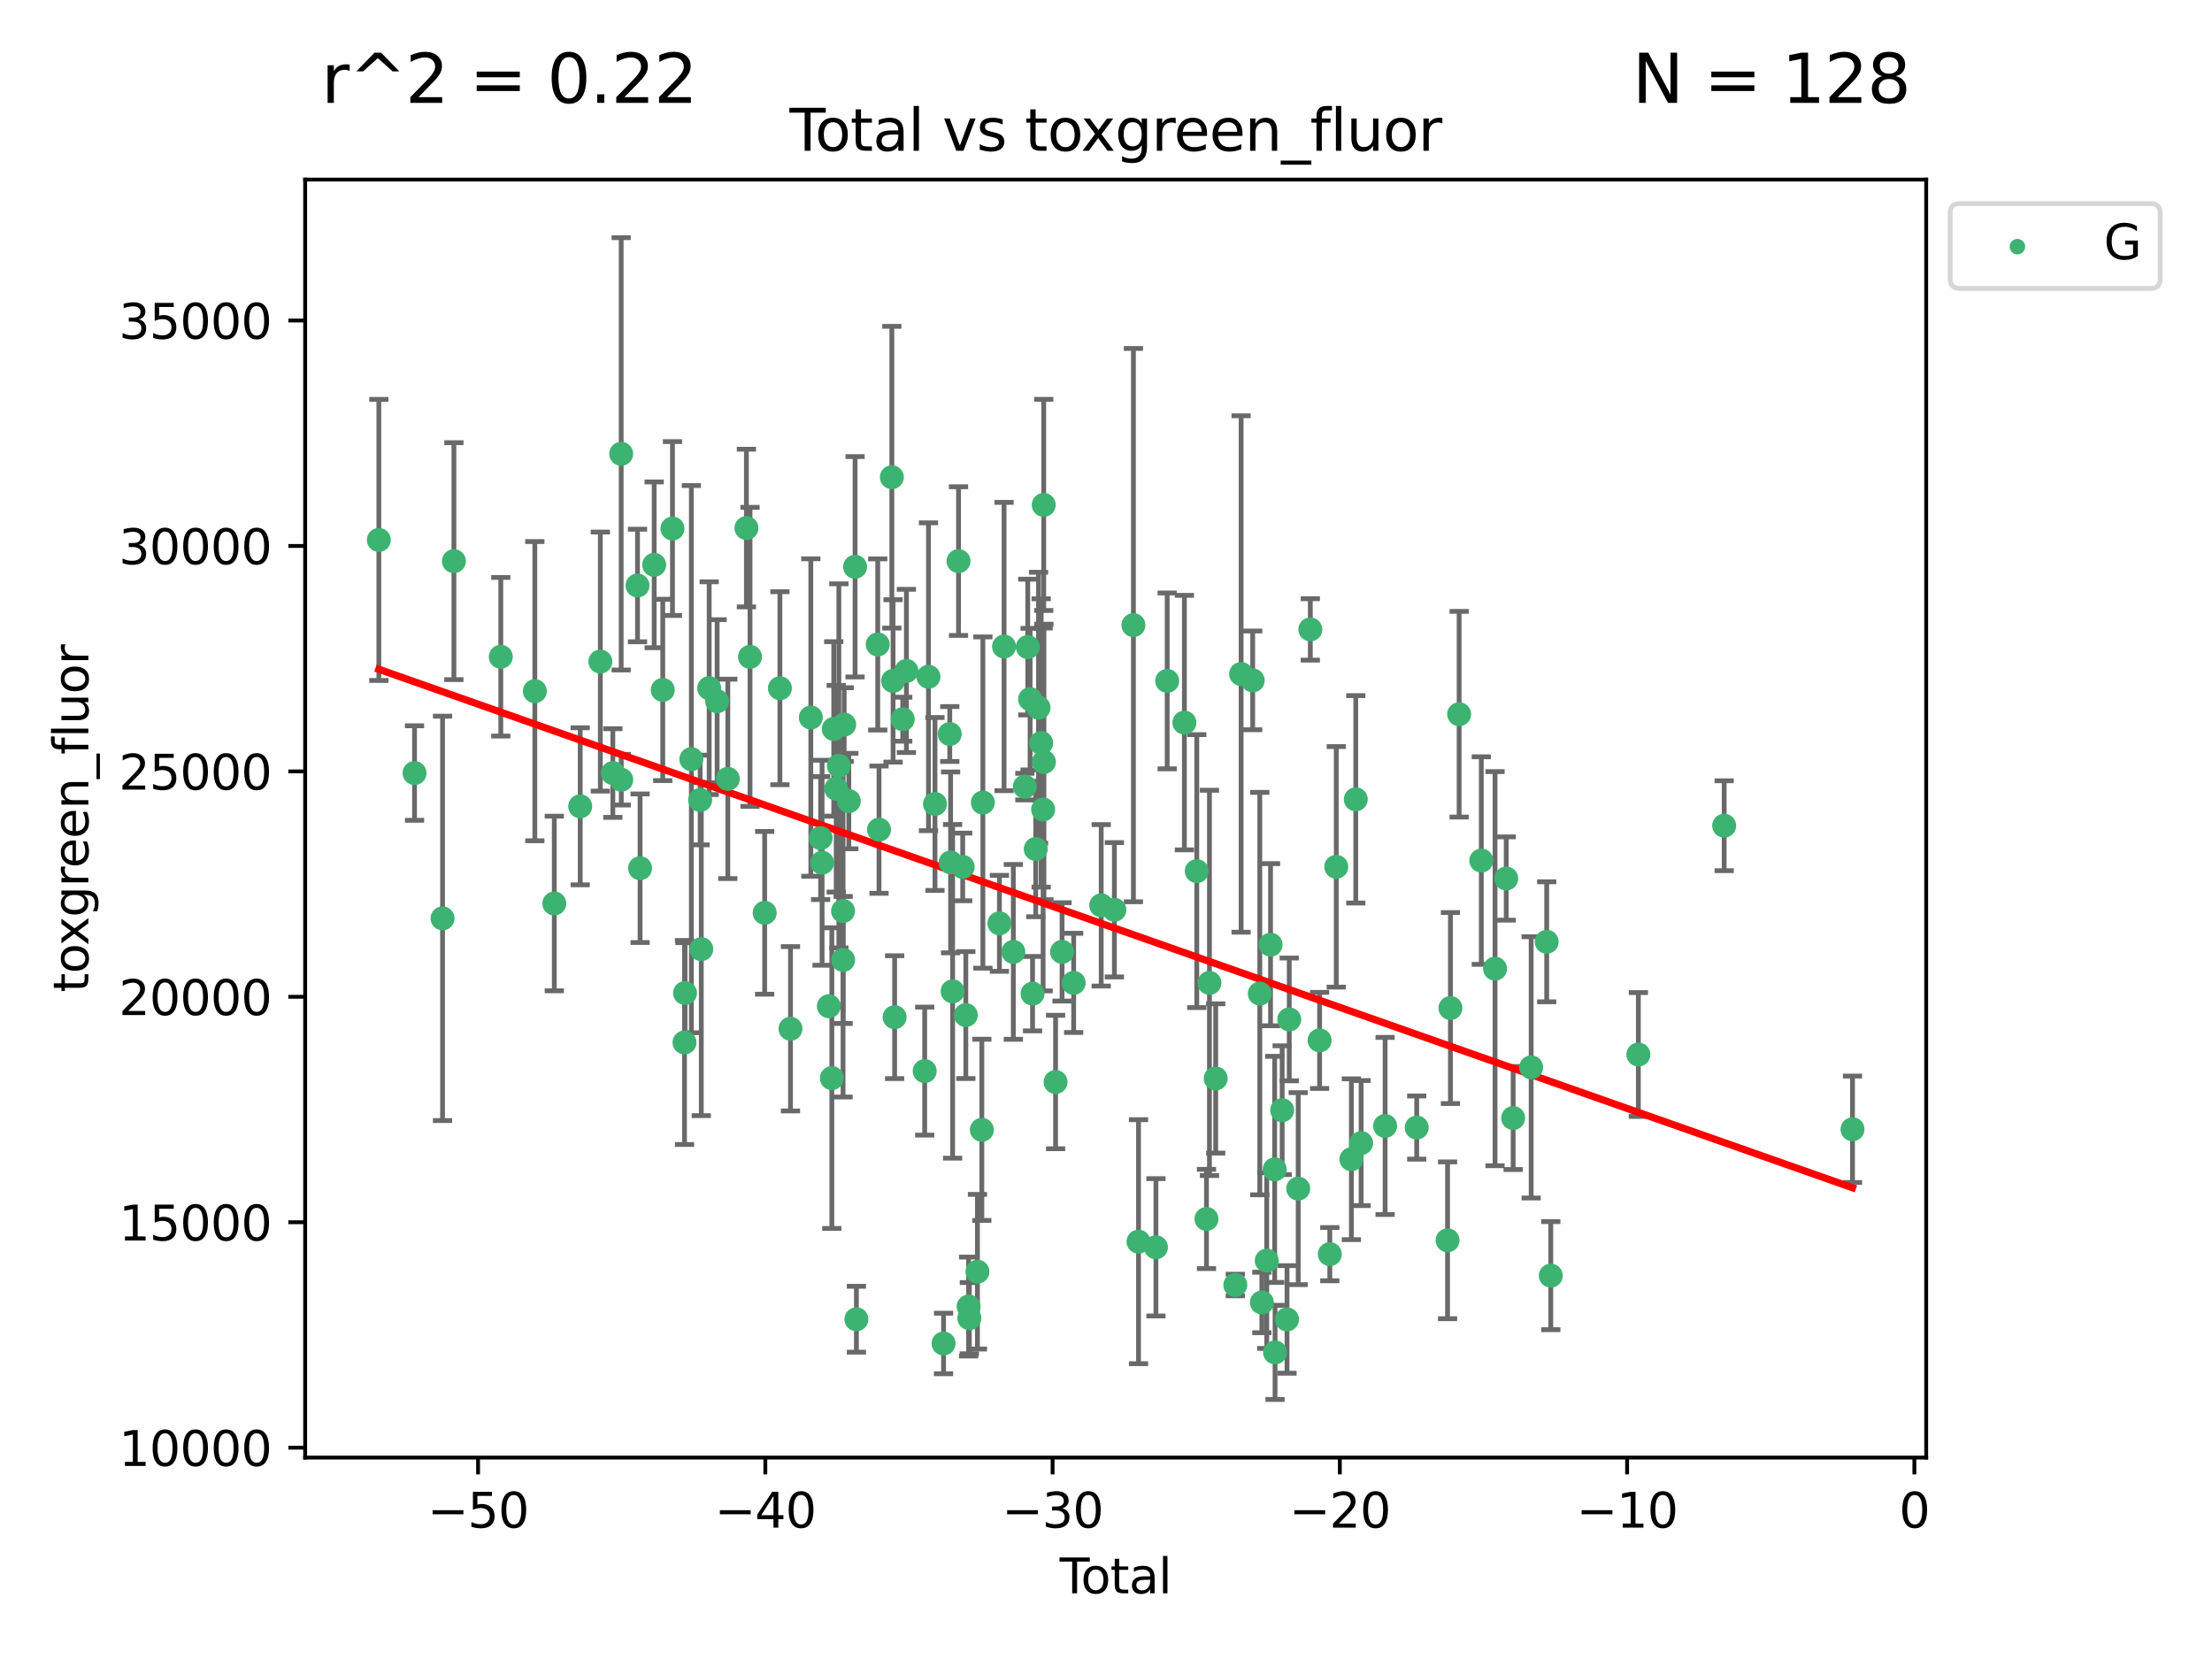 <?xml version="1.0" encoding="utf-8" standalone="no"?>
<!DOCTYPE svg PUBLIC "-//W3C//DTD SVG 1.1//EN"
  "http://www.w3.org/Graphics/SVG/1.1/DTD/svg11.dtd">
<svg xmlns:xlink="http://www.w3.org/1999/xlink" width="460.8pt" height="345.6pt" viewBox="0 0 460.8 345.6" xmlns="http://www.w3.org/2000/svg" version="1.1">
 <defs>
  <style type="text/css">*{stroke-linejoin: round; stroke-linecap: butt}</style>
 </defs>
 <g id="figure_1">
  <g id="patch_1">
   <path d="M 0 345.6 
L 460.8 345.6 
L 460.8 0 
L 0 0 
z
" style="fill: #ffffff"/>
  </g>
  <g id="axes_1">
   <g id="patch_2">
    <path d="M 63.571 303.64 
L 401.26 303.64 
L 401.26 37.411 
L 63.571 37.411 
z
" style="fill: #ffffff"/>
   </g>
   <g id="PathCollection_1">
    <defs>
     <path id="ma58c3a084f" d="M 0 1.118 
C 0.297 1.118 0.581 1 0.791 0.791 
C 1 0.581 1.118 0.297 1.118 0 
C 1.118 -0.297 1 -0.581 0.791 -0.791 
C 0.581 -1 0.297 -1.118 0 -1.118 
C -0.297 -1.118 -0.581 -1 -0.791 -0.791 
C -1 -0.581 -1.118 -0.297 -1.118 0 
C -1.118 0.297 -1 0.581 -0.791 0.791 
C -0.581 1 -0.297 1.118 0 1.118 
z
" style="stroke: #3cb371"/>
    </defs>
    <g clip-path="url(#p8ea74efaad)">
     <use xlink:href="#ma58c3a084f" x="78.921" y="112.477" style="fill: #3cb371; stroke: #3cb371"/>
     <use xlink:href="#ma58c3a084f" x="86.356" y="161.039" style="fill: #3cb371; stroke: #3cb371"/>
     <use xlink:href="#ma58c3a084f" x="92.189" y="191.311" style="fill: #3cb371; stroke: #3cb371"/>
     <use xlink:href="#ma58c3a084f" x="94.554" y="116.899" style="fill: #3cb371; stroke: #3cb371"/>
     <use xlink:href="#ma58c3a084f" x="104.324" y="136.814" style="fill: #3cb371; stroke: #3cb371"/>
     <use xlink:href="#ma58c3a084f" x="111.416" y="143.982" style="fill: #3cb371; stroke: #3cb371"/>
     <use xlink:href="#ma58c3a084f" x="115.471" y="188.213" style="fill: #3cb371; stroke: #3cb371"/>
     <use xlink:href="#ma58c3a084f" x="120.869" y="167.968" style="fill: #3cb371; stroke: #3cb371"/>
     <use xlink:href="#ma58c3a084f" x="125.066" y="137.816" style="fill: #3cb371; stroke: #3cb371"/>
     <use xlink:href="#ma58c3a084f" x="127.666" y="161.041" style="fill: #3cb371; stroke: #3cb371"/>
     <use xlink:href="#ma58c3a084f" x="129.403" y="94.542" style="fill: #3cb371; stroke: #3cb371"/>
     <use xlink:href="#ma58c3a084f" x="129.421" y="162.425" style="fill: #3cb371; stroke: #3cb371"/>
     <use xlink:href="#ma58c3a084f" x="132.805" y="121.972" style="fill: #3cb371; stroke: #3cb371"/>
     <use xlink:href="#ma58c3a084f" x="133.341" y="180.864" style="fill: #3cb371; stroke: #3cb371"/>
     <use xlink:href="#ma58c3a084f" x="136.278" y="117.664" style="fill: #3cb371; stroke: #3cb371"/>
     <use xlink:href="#ma58c3a084f" x="138.064" y="143.724" style="fill: #3cb371; stroke: #3cb371"/>
     <use xlink:href="#ma58c3a084f" x="140.089" y="110.105" style="fill: #3cb371; stroke: #3cb371"/>
     <use xlink:href="#ma58c3a084f" x="142.597" y="217.164" style="fill: #3cb371; stroke: #3cb371"/>
     <use xlink:href="#ma58c3a084f" x="142.707" y="206.869" style="fill: #3cb371; stroke: #3cb371"/>
     <use xlink:href="#ma58c3a084f" x="144.022" y="158.144" style="fill: #3cb371; stroke: #3cb371"/>
     <use xlink:href="#ma58c3a084f" x="145.857" y="166.652" style="fill: #3cb371; stroke: #3cb371"/>
     <use xlink:href="#ma58c3a084f" x="146.091" y="197.724" style="fill: #3cb371; stroke: #3cb371"/>
     <use xlink:href="#ma58c3a084f" x="147.736" y="143.36" style="fill: #3cb371; stroke: #3cb371"/>
     <use xlink:href="#ma58c3a084f" x="149.391" y="146.082" style="fill: #3cb371; stroke: #3cb371"/>
     <use xlink:href="#ma58c3a084f" x="151.617" y="162.255" style="fill: #3cb371; stroke: #3cb371"/>
     <use xlink:href="#ma58c3a084f" x="155.491" y="110.002" style="fill: #3cb371; stroke: #3cb371"/>
     <use xlink:href="#ma58c3a084f" x="156.241" y="136.833" style="fill: #3cb371; stroke: #3cb371"/>
     <use xlink:href="#ma58c3a084f" x="159.294" y="190.159" style="fill: #3cb371; stroke: #3cb371"/>
     <use xlink:href="#ma58c3a084f" x="162.47" y="143.369" style="fill: #3cb371; stroke: #3cb371"/>
     <use xlink:href="#ma58c3a084f" x="164.675" y="214.308" style="fill: #3cb371; stroke: #3cb371"/>
     <use xlink:href="#ma58c3a084f" x="168.91" y="149.472" style="fill: #3cb371; stroke: #3cb371"/>
     <use xlink:href="#ma58c3a084f" x="170.951" y="174.588" style="fill: #3cb371; stroke: #3cb371"/>
     <use xlink:href="#ma58c3a084f" x="171.254" y="179.722" style="fill: #3cb371; stroke: #3cb371"/>
     <use xlink:href="#ma58c3a084f" x="172.665" y="209.612" style="fill: #3cb371; stroke: #3cb371"/>
     <use xlink:href="#ma58c3a084f" x="173.285" y="224.591" style="fill: #3cb371; stroke: #3cb371"/>
     <use xlink:href="#ma58c3a084f" x="173.685" y="151.848" style="fill: #3cb371; stroke: #3cb371"/>
     <use xlink:href="#ma58c3a084f" x="174.198" y="164.312" style="fill: #3cb371; stroke: #3cb371"/>
     <use xlink:href="#ma58c3a084f" x="174.752" y="159.539" style="fill: #3cb371; stroke: #3cb371"/>
     <use xlink:href="#ma58c3a084f" x="175.624" y="189.78" style="fill: #3cb371; stroke: #3cb371"/>
     <use xlink:href="#ma58c3a084f" x="175.64" y="199.976" style="fill: #3cb371; stroke: #3cb371"/>
     <use xlink:href="#ma58c3a084f" x="175.859" y="150.945" style="fill: #3cb371; stroke: #3cb371"/>
     <use xlink:href="#ma58c3a084f" x="176.825" y="166.879" style="fill: #3cb371; stroke: #3cb371"/>
     <use xlink:href="#ma58c3a084f" x="178.129" y="118.069" style="fill: #3cb371; stroke: #3cb371"/>
     <use xlink:href="#ma58c3a084f" x="178.405" y="274.823" style="fill: #3cb371; stroke: #3cb371"/>
     <use xlink:href="#ma58c3a084f" x="182.85" y="134.25" style="fill: #3cb371; stroke: #3cb371"/>
     <use xlink:href="#ma58c3a084f" x="183.114" y="172.835" style="fill: #3cb371; stroke: #3cb371"/>
     <use xlink:href="#ma58c3a084f" x="185.788" y="99.411" style="fill: #3cb371; stroke: #3cb371"/>
     <use xlink:href="#ma58c3a084f" x="186.041" y="141.845" style="fill: #3cb371; stroke: #3cb371"/>
     <use xlink:href="#ma58c3a084f" x="186.368" y="211.895" style="fill: #3cb371; stroke: #3cb371"/>
     <use xlink:href="#ma58c3a084f" x="188.055" y="149.823" style="fill: #3cb371; stroke: #3cb371"/>
     <use xlink:href="#ma58c3a084f" x="188.822" y="139.766" style="fill: #3cb371; stroke: #3cb371"/>
     <use xlink:href="#ma58c3a084f" x="192.631" y="223.128" style="fill: #3cb371; stroke: #3cb371"/>
     <use xlink:href="#ma58c3a084f" x="193.419" y="140.981" style="fill: #3cb371; stroke: #3cb371"/>
     <use xlink:href="#ma58c3a084f" x="194.773" y="167.48" style="fill: #3cb371; stroke: #3cb371"/>
     <use xlink:href="#ma58c3a084f" x="196.558" y="279.869" style="fill: #3cb371; stroke: #3cb371"/>
     <use xlink:href="#ma58c3a084f" x="197.853" y="152.91" style="fill: #3cb371; stroke: #3cb371"/>
     <use xlink:href="#ma58c3a084f" x="198.026" y="179.653" style="fill: #3cb371; stroke: #3cb371"/>
     <use xlink:href="#ma58c3a084f" x="198.449" y="206.514" style="fill: #3cb371; stroke: #3cb371"/>
     <use xlink:href="#ma58c3a084f" x="199.676" y="116.889" style="fill: #3cb371; stroke: #3cb371"/>
     <use xlink:href="#ma58c3a084f" x="200.548" y="180.594" style="fill: #3cb371; stroke: #3cb371"/>
     <use xlink:href="#ma58c3a084f" x="201.199" y="211.457" style="fill: #3cb371; stroke: #3cb371"/>
     <use xlink:href="#ma58c3a084f" x="201.781" y="272.174" style="fill: #3cb371; stroke: #3cb371"/>
     <use xlink:href="#ma58c3a084f" x="201.931" y="274.596" style="fill: #3cb371; stroke: #3cb371"/>
     <use xlink:href="#ma58c3a084f" x="203.622" y="264.919" style="fill: #3cb371; stroke: #3cb371"/>
     <use xlink:href="#ma58c3a084f" x="204.535" y="235.361" style="fill: #3cb371; stroke: #3cb371"/>
     <use xlink:href="#ma58c3a084f" x="204.751" y="167.187" style="fill: #3cb371; stroke: #3cb371"/>
     <use xlink:href="#ma58c3a084f" x="208.198" y="192.347" style="fill: #3cb371; stroke: #3cb371"/>
     <use xlink:href="#ma58c3a084f" x="209.163" y="134.684" style="fill: #3cb371; stroke: #3cb371"/>
     <use xlink:href="#ma58c3a084f" x="211.095" y="198.296" style="fill: #3cb371; stroke: #3cb371"/>
     <use xlink:href="#ma58c3a084f" x="213.49" y="163.87" style="fill: #3cb371; stroke: #3cb371"/>
     <use xlink:href="#ma58c3a084f" x="214.1" y="134.792" style="fill: #3cb371; stroke: #3cb371"/>
     <use xlink:href="#ma58c3a084f" x="214.588" y="145.647" style="fill: #3cb371; stroke: #3cb371"/>
     <use xlink:href="#ma58c3a084f" x="215.099" y="206.995" style="fill: #3cb371; stroke: #3cb371"/>
     <use xlink:href="#ma58c3a084f" x="215.764" y="176.866" style="fill: #3cb371; stroke: #3cb371"/>
     <use xlink:href="#ma58c3a084f" x="216.347" y="147.426" style="fill: #3cb371; stroke: #3cb371"/>
     <use xlink:href="#ma58c3a084f" x="216.898" y="154.773" style="fill: #3cb371; stroke: #3cb371"/>
     <use xlink:href="#ma58c3a084f" x="217.301" y="168.626" style="fill: #3cb371; stroke: #3cb371"/>
     <use xlink:href="#ma58c3a084f" x="217.427" y="105.18" style="fill: #3cb371; stroke: #3cb371"/>
     <use xlink:href="#ma58c3a084f" x="217.467" y="158.726" style="fill: #3cb371; stroke: #3cb371"/>
     <use xlink:href="#ma58c3a084f" x="219.898" y="225.4" style="fill: #3cb371; stroke: #3cb371"/>
     <use xlink:href="#ma58c3a084f" x="221.245" y="198.293" style="fill: #3cb371; stroke: #3cb371"/>
     <use xlink:href="#ma58c3a084f" x="223.663" y="204.751" style="fill: #3cb371; stroke: #3cb371"/>
     <use xlink:href="#ma58c3a084f" x="229.401" y="188.597" style="fill: #3cb371; stroke: #3cb371"/>
     <use xlink:href="#ma58c3a084f" x="232.149" y="189.52" style="fill: #3cb371; stroke: #3cb371"/>
     <use xlink:href="#ma58c3a084f" x="236.113" y="130.224" style="fill: #3cb371; stroke: #3cb371"/>
     <use xlink:href="#ma58c3a084f" x="237.174" y="258.664" style="fill: #3cb371; stroke: #3cb371"/>
     <use xlink:href="#ma58c3a084f" x="240.804" y="259.833" style="fill: #3cb371; stroke: #3cb371"/>
     <use xlink:href="#ma58c3a084f" x="243.144" y="141.844" style="fill: #3cb371; stroke: #3cb371"/>
     <use xlink:href="#ma58c3a084f" x="246.732" y="150.533" style="fill: #3cb371; stroke: #3cb371"/>
     <use xlink:href="#ma58c3a084f" x="249.31" y="181.47" style="fill: #3cb371; stroke: #3cb371"/>
     <use xlink:href="#ma58c3a084f" x="251.33" y="253.934" style="fill: #3cb371; stroke: #3cb371"/>
     <use xlink:href="#ma58c3a084f" x="251.952" y="204.756" style="fill: #3cb371; stroke: #3cb371"/>
     <use xlink:href="#ma58c3a084f" x="253.251" y="224.66" style="fill: #3cb371; stroke: #3cb371"/>
     <use xlink:href="#ma58c3a084f" x="257.337" y="267.696" style="fill: #3cb371; stroke: #3cb371"/>
     <use xlink:href="#ma58c3a084f" x="258.549" y="140.404" style="fill: #3cb371; stroke: #3cb371"/>
     <use xlink:href="#ma58c3a084f" x="260.961" y="141.738" style="fill: #3cb371; stroke: #3cb371"/>
     <use xlink:href="#ma58c3a084f" x="262.439" y="206.981" style="fill: #3cb371; stroke: #3cb371"/>
     <use xlink:href="#ma58c3a084f" x="262.869" y="271.327" style="fill: #3cb371; stroke: #3cb371"/>
     <use xlink:href="#ma58c3a084f" x="263.889" y="262.609" style="fill: #3cb371; stroke: #3cb371"/>
     <use xlink:href="#ma58c3a084f" x="264.678" y="196.795" style="fill: #3cb371; stroke: #3cb371"/>
     <use xlink:href="#ma58c3a084f" x="265.538" y="243.604" style="fill: #3cb371; stroke: #3cb371"/>
     <use xlink:href="#ma58c3a084f" x="265.618" y="281.73" style="fill: #3cb371; stroke: #3cb371"/>
     <use xlink:href="#ma58c3a084f" x="267.099" y="231.272" style="fill: #3cb371; stroke: #3cb371"/>
     <use xlink:href="#ma58c3a084f" x="268.111" y="274.864" style="fill: #3cb371; stroke: #3cb371"/>
     <use xlink:href="#ma58c3a084f" x="268.573" y="212.367" style="fill: #3cb371; stroke: #3cb371"/>
     <use xlink:href="#ma58c3a084f" x="270.439" y="247.614" style="fill: #3cb371; stroke: #3cb371"/>
     <use xlink:href="#ma58c3a084f" x="272.964" y="131.118" style="fill: #3cb371; stroke: #3cb371"/>
     <use xlink:href="#ma58c3a084f" x="274.897" y="216.733" style="fill: #3cb371; stroke: #3cb371"/>
     <use xlink:href="#ma58c3a084f" x="277.023" y="261.263" style="fill: #3cb371; stroke: #3cb371"/>
     <use xlink:href="#ma58c3a084f" x="278.37" y="180.576" style="fill: #3cb371; stroke: #3cb371"/>
     <use xlink:href="#ma58c3a084f" x="281.518" y="241.49" style="fill: #3cb371; stroke: #3cb371"/>
     <use xlink:href="#ma58c3a084f" x="282.434" y="166.514" style="fill: #3cb371; stroke: #3cb371"/>
     <use xlink:href="#ma58c3a084f" x="283.546" y="238.124" style="fill: #3cb371; stroke: #3cb371"/>
     <use xlink:href="#ma58c3a084f" x="288.545" y="234.556" style="fill: #3cb371; stroke: #3cb371"/>
     <use xlink:href="#ma58c3a084f" x="295.129" y="234.891" style="fill: #3cb371; stroke: #3cb371"/>
     <use xlink:href="#ma58c3a084f" x="301.552" y="258.378" style="fill: #3cb371; stroke: #3cb371"/>
     <use xlink:href="#ma58c3a084f" x="302.152" y="209.993" style="fill: #3cb371; stroke: #3cb371"/>
     <use xlink:href="#ma58c3a084f" x="303.964" y="148.784" style="fill: #3cb371; stroke: #3cb371"/>
     <use xlink:href="#ma58c3a084f" x="308.583" y="179.271" style="fill: #3cb371; stroke: #3cb371"/>
     <use xlink:href="#ma58c3a084f" x="311.446" y="201.791" style="fill: #3cb371; stroke: #3cb371"/>
     <use xlink:href="#ma58c3a084f" x="313.774" y="183.009" style="fill: #3cb371; stroke: #3cb371"/>
     <use xlink:href="#ma58c3a084f" x="315.219" y="232.906" style="fill: #3cb371; stroke: #3cb371"/>
     <use xlink:href="#ma58c3a084f" x="318.968" y="222.351" style="fill: #3cb371; stroke: #3cb371"/>
     <use xlink:href="#ma58c3a084f" x="322.205" y="196.191" style="fill: #3cb371; stroke: #3cb371"/>
     <use xlink:href="#ma58c3a084f" x="323.059" y="265.74" style="fill: #3cb371; stroke: #3cb371"/>
     <use xlink:href="#ma58c3a084f" x="341.301" y="219.674" style="fill: #3cb371; stroke: #3cb371"/>
     <use xlink:href="#ma58c3a084f" x="359.176" y="172.012" style="fill: #3cb371; stroke: #3cb371"/>
     <use xlink:href="#ma58c3a084f" x="385.911" y="235.25" style="fill: #3cb371; stroke: #3cb371"/>
    </g>
   </g>
   <g id="matplotlib.axis_1">
    <g id="xtick_1">
     <g id="line2d_1">
      <defs>
       <path id="mf206bec9fc" d="M 0 0 
L 0 3.5 
" style="stroke: #000000; stroke-width: 0.8"/>
      </defs>
      <g>
       <use xlink:href="#mf206bec9fc" x="99.59" y="303.64" style="stroke: #000000; stroke-width: 0.8"/>
      </g>
     </g>
     <g id="text_1">
      <!-- −50 -->
      <g transform="translate(89.038 318.238)scale(0.1 -0.1)">
       <defs>
        <path id="DejaVuSans-2212" d="M 678 2272 
L 4684 2272 
L 4684 1741 
L 678 1741 
L 678 2272 
z
" transform="scale(0.016)"/>
        <path id="DejaVuSans-35" d="M 691 4666 
L 3169 4666 
L 3169 4134 
L 1269 4134 
L 1269 2991 
Q 1406 3038 1543 3061 
Q 1681 3084 1819 3084 
Q 2600 3084 3056 2656 
Q 3513 2228 3513 1497 
Q 3513 744 3044 326 
Q 2575 -91 1722 -91 
Q 1428 -91 1123 -41 
Q 819 9 494 109 
L 494 744 
Q 775 591 1075 516 
Q 1375 441 1709 441 
Q 2250 441 2565 725 
Q 2881 1009 2881 1497 
Q 2881 1984 2565 2268 
Q 2250 2553 1709 2553 
Q 1456 2553 1204 2497 
Q 953 2441 691 2322 
L 691 4666 
z
" transform="scale(0.016)"/>
        <path id="DejaVuSans-30" d="M 2034 4250 
Q 1547 4250 1301 3770 
Q 1056 3291 1056 2328 
Q 1056 1369 1301 889 
Q 1547 409 2034 409 
Q 2525 409 2770 889 
Q 3016 1369 3016 2328 
Q 3016 3291 2770 3770 
Q 2525 4250 2034 4250 
z
M 2034 4750 
Q 2819 4750 3233 4129 
Q 3647 3509 3647 2328 
Q 3647 1150 3233 529 
Q 2819 -91 2034 -91 
Q 1250 -91 836 529 
Q 422 1150 422 2328 
Q 422 3509 836 4129 
Q 1250 4750 2034 4750 
z
" transform="scale(0.016)"/>
       </defs>
       <use xlink:href="#DejaVuSans-2212"/>
       <use xlink:href="#DejaVuSans-35" x="83.789"/>
       <use xlink:href="#DejaVuSans-30" x="147.412"/>
      </g>
     </g>
    </g>
    <g id="xtick_2">
     <g id="line2d_2">
      <g>
       <use xlink:href="#mf206bec9fc" x="159.431" y="303.64" style="stroke: #000000; stroke-width: 0.8"/>
      </g>
     </g>
     <g id="text_2">
      <!-- −40 -->
      <g transform="translate(148.879 318.238)scale(0.1 -0.1)">
       <defs>
        <path id="DejaVuSans-34" d="M 2419 4116 
L 825 1625 
L 2419 1625 
L 2419 4116 
z
M 2253 4666 
L 3047 4666 
L 3047 1625 
L 3713 1625 
L 3713 1100 
L 3047 1100 
L 3047 0 
L 2419 0 
L 2419 1100 
L 313 1100 
L 313 1709 
L 2253 4666 
z
" transform="scale(0.016)"/>
       </defs>
       <use xlink:href="#DejaVuSans-2212"/>
       <use xlink:href="#DejaVuSans-34" x="83.789"/>
       <use xlink:href="#DejaVuSans-30" x="147.412"/>
      </g>
     </g>
    </g>
    <g id="xtick_3">
     <g id="line2d_3">
      <g>
       <use xlink:href="#mf206bec9fc" x="219.273" y="303.64" style="stroke: #000000; stroke-width: 0.8"/>
      </g>
     </g>
     <g id="text_3">
      <!-- −30 -->
      <g transform="translate(208.72 318.238)scale(0.1 -0.1)">
       <defs>
        <path id="DejaVuSans-33" d="M 2597 2516 
Q 3050 2419 3304 2112 
Q 3559 1806 3559 1356 
Q 3559 666 3084 287 
Q 2609 -91 1734 -91 
Q 1441 -91 1130 -33 
Q 819 25 488 141 
L 488 750 
Q 750 597 1062 519 
Q 1375 441 1716 441 
Q 2309 441 2620 675 
Q 2931 909 2931 1356 
Q 2931 1769 2642 2001 
Q 2353 2234 1838 2234 
L 1294 2234 
L 1294 2753 
L 1863 2753 
Q 2328 2753 2575 2939 
Q 2822 3125 2822 3475 
Q 2822 3834 2567 4026 
Q 2313 4219 1838 4219 
Q 1578 4219 1281 4162 
Q 984 4106 628 3988 
L 628 4550 
Q 988 4650 1302 4700 
Q 1616 4750 1894 4750 
Q 2613 4750 3031 4423 
Q 3450 4097 3450 3541 
Q 3450 3153 3228 2886 
Q 3006 2619 2597 2516 
z
" transform="scale(0.016)"/>
       </defs>
       <use xlink:href="#DejaVuSans-2212"/>
       <use xlink:href="#DejaVuSans-33" x="83.789"/>
       <use xlink:href="#DejaVuSans-30" x="147.412"/>
      </g>
     </g>
    </g>
    <g id="xtick_4">
     <g id="line2d_4">
      <g>
       <use xlink:href="#mf206bec9fc" x="279.114" y="303.64" style="stroke: #000000; stroke-width: 0.8"/>
      </g>
     </g>
     <g id="text_4">
      <!-- −20 -->
      <g transform="translate(268.562 318.238)scale(0.1 -0.1)">
       <defs>
        <path id="DejaVuSans-32" d="M 1228 531 
L 3431 531 
L 3431 0 
L 469 0 
L 469 531 
Q 828 903 1448 1529 
Q 2069 2156 2228 2338 
Q 2531 2678 2651 2914 
Q 2772 3150 2772 3378 
Q 2772 3750 2511 3984 
Q 2250 4219 1831 4219 
Q 1534 4219 1204 4116 
Q 875 4013 500 3803 
L 500 4441 
Q 881 4594 1212 4672 
Q 1544 4750 1819 4750 
Q 2544 4750 2975 4387 
Q 3406 4025 3406 3419 
Q 3406 3131 3298 2873 
Q 3191 2616 2906 2266 
Q 2828 2175 2409 1742 
Q 1991 1309 1228 531 
z
" transform="scale(0.016)"/>
       </defs>
       <use xlink:href="#DejaVuSans-2212"/>
       <use xlink:href="#DejaVuSans-32" x="83.789"/>
       <use xlink:href="#DejaVuSans-30" x="147.412"/>
      </g>
     </g>
    </g>
    <g id="xtick_5">
     <g id="line2d_5">
      <g>
       <use xlink:href="#mf206bec9fc" x="338.956" y="303.64" style="stroke: #000000; stroke-width: 0.8"/>
      </g>
     </g>
     <g id="text_5">
      <!-- −10 -->
      <g transform="translate(328.403 318.238)scale(0.1 -0.1)">
       <defs>
        <path id="DejaVuSans-31" d="M 794 531 
L 1825 531 
L 1825 4091 
L 703 3866 
L 703 4441 
L 1819 4666 
L 2450 4666 
L 2450 531 
L 3481 531 
L 3481 0 
L 794 0 
L 794 531 
z
" transform="scale(0.016)"/>
       </defs>
       <use xlink:href="#DejaVuSans-2212"/>
       <use xlink:href="#DejaVuSans-31" x="83.789"/>
       <use xlink:href="#DejaVuSans-30" x="147.412"/>
      </g>
     </g>
    </g>
    <g id="xtick_6">
     <g id="line2d_6">
      <g>
       <use xlink:href="#mf206bec9fc" x="398.797" y="303.64" style="stroke: #000000; stroke-width: 0.8"/>
      </g>
     </g>
     <g id="text_6">
      <!-- 0 -->
      <g transform="translate(395.616 318.238)scale(0.1 -0.1)">
       <use xlink:href="#DejaVuSans-30"/>
      </g>
     </g>
    </g>
    <g id="text_7">
     <!-- Total -->
     <g transform="translate(220.739 331.917)scale(0.1 -0.1)">
      <defs>
       <path id="DejaVuSans-54" d="M -19 4666 
L 3928 4666 
L 3928 4134 
L 2272 4134 
L 2272 0 
L 1638 0 
L 1638 4134 
L -19 4134 
L -19 4666 
z
" transform="scale(0.016)"/>
       <path id="DejaVuSans-6f" d="M 1959 3097 
Q 1497 3097 1228 2736 
Q 959 2375 959 1747 
Q 959 1119 1226 758 
Q 1494 397 1959 397 
Q 2419 397 2687 759 
Q 2956 1122 2956 1747 
Q 2956 2369 2687 2733 
Q 2419 3097 1959 3097 
z
M 1959 3584 
Q 2709 3584 3137 3096 
Q 3566 2609 3566 1747 
Q 3566 888 3137 398 
Q 2709 -91 1959 -91 
Q 1206 -91 779 398 
Q 353 888 353 1747 
Q 353 2609 779 3096 
Q 1206 3584 1959 3584 
z
" transform="scale(0.016)"/>
       <path id="DejaVuSans-74" d="M 1172 4494 
L 1172 3500 
L 2356 3500 
L 2356 3053 
L 1172 3053 
L 1172 1153 
Q 1172 725 1289 603 
Q 1406 481 1766 481 
L 2356 481 
L 2356 0 
L 1766 0 
Q 1100 0 847 248 
Q 594 497 594 1153 
L 594 3053 
L 172 3053 
L 172 3500 
L 594 3500 
L 594 4494 
L 1172 4494 
z
" transform="scale(0.016)"/>
       <path id="DejaVuSans-61" d="M 2194 1759 
Q 1497 1759 1228 1600 
Q 959 1441 959 1056 
Q 959 750 1161 570 
Q 1363 391 1709 391 
Q 2188 391 2477 730 
Q 2766 1069 2766 1631 
L 2766 1759 
L 2194 1759 
z
M 3341 1997 
L 3341 0 
L 2766 0 
L 2766 531 
Q 2569 213 2275 61 
Q 1981 -91 1556 -91 
Q 1019 -91 701 211 
Q 384 513 384 1019 
Q 384 1609 779 1909 
Q 1175 2209 1959 2209 
L 2766 2209 
L 2766 2266 
Q 2766 2663 2505 2880 
Q 2244 3097 1772 3097 
Q 1472 3097 1187 3025 
Q 903 2953 641 2809 
L 641 3341 
Q 956 3463 1253 3523 
Q 1550 3584 1831 3584 
Q 2591 3584 2966 3190 
Q 3341 2797 3341 1997 
z
" transform="scale(0.016)"/>
       <path id="DejaVuSans-6c" d="M 603 4863 
L 1178 4863 
L 1178 0 
L 603 0 
L 603 4863 
z
" transform="scale(0.016)"/>
      </defs>
      <use xlink:href="#DejaVuSans-54"/>
      <use xlink:href="#DejaVuSans-6f" x="44.084"/>
      <use xlink:href="#DejaVuSans-74" x="105.266"/>
      <use xlink:href="#DejaVuSans-61" x="144.475"/>
      <use xlink:href="#DejaVuSans-6c" x="205.754"/>
     </g>
    </g>
   </g>
   <g id="matplotlib.axis_2">
    <g id="ytick_1">
     <g id="line2d_7">
      <defs>
       <path id="mde619dd5df" d="M 0 0 
L -3.5 0 
" style="stroke: #000000; stroke-width: 0.8"/>
      </defs>
      <g>
       <use xlink:href="#mde619dd5df" x="63.571" y="301.578" style="stroke: #000000; stroke-width: 0.8"/>
      </g>
     </g>
     <g id="text_8">
      <!-- 10000 -->
      <g transform="translate(24.759 305.377)scale(0.1 -0.1)">
       <use xlink:href="#DejaVuSans-31"/>
       <use xlink:href="#DejaVuSans-30" x="63.623"/>
       <use xlink:href="#DejaVuSans-30" x="127.246"/>
       <use xlink:href="#DejaVuSans-30" x="190.869"/>
       <use xlink:href="#DejaVuSans-30" x="254.492"/>
      </g>
     </g>
    </g>
    <g id="ytick_2">
     <g id="line2d_8">
      <g>
       <use xlink:href="#mde619dd5df" x="63.571" y="254.616" style="stroke: #000000; stroke-width: 0.8"/>
      </g>
     </g>
     <g id="text_9">
      <!-- 15000 -->
      <g transform="translate(24.759 258.415)scale(0.1 -0.1)">
       <use xlink:href="#DejaVuSans-31"/>
       <use xlink:href="#DejaVuSans-35" x="63.623"/>
       <use xlink:href="#DejaVuSans-30" x="127.246"/>
       <use xlink:href="#DejaVuSans-30" x="190.869"/>
       <use xlink:href="#DejaVuSans-30" x="254.492"/>
      </g>
     </g>
    </g>
    <g id="ytick_3">
     <g id="line2d_9">
      <g>
       <use xlink:href="#mde619dd5df" x="63.571" y="207.654" style="stroke: #000000; stroke-width: 0.8"/>
      </g>
     </g>
     <g id="text_10">
      <!-- 20000 -->
      <g transform="translate(24.759 211.453)scale(0.1 -0.1)">
       <use xlink:href="#DejaVuSans-32"/>
       <use xlink:href="#DejaVuSans-30" x="63.623"/>
       <use xlink:href="#DejaVuSans-30" x="127.246"/>
       <use xlink:href="#DejaVuSans-30" x="190.869"/>
       <use xlink:href="#DejaVuSans-30" x="254.492"/>
      </g>
     </g>
    </g>
    <g id="ytick_4">
     <g id="line2d_10">
      <g>
       <use xlink:href="#mde619dd5df" x="63.571" y="160.692" style="stroke: #000000; stroke-width: 0.8"/>
      </g>
     </g>
     <g id="text_11">
      <!-- 25000 -->
      <g transform="translate(24.759 164.491)scale(0.1 -0.1)">
       <use xlink:href="#DejaVuSans-32"/>
       <use xlink:href="#DejaVuSans-35" x="63.623"/>
       <use xlink:href="#DejaVuSans-30" x="127.246"/>
       <use xlink:href="#DejaVuSans-30" x="190.869"/>
       <use xlink:href="#DejaVuSans-30" x="254.492"/>
      </g>
     </g>
    </g>
    <g id="ytick_5">
     <g id="line2d_11">
      <g>
       <use xlink:href="#mde619dd5df" x="63.571" y="113.729" style="stroke: #000000; stroke-width: 0.8"/>
      </g>
     </g>
     <g id="text_12">
      <!-- 30000 -->
      <g transform="translate(24.759 117.529)scale(0.1 -0.1)">
       <use xlink:href="#DejaVuSans-33"/>
       <use xlink:href="#DejaVuSans-30" x="63.623"/>
       <use xlink:href="#DejaVuSans-30" x="127.246"/>
       <use xlink:href="#DejaVuSans-30" x="190.869"/>
       <use xlink:href="#DejaVuSans-30" x="254.492"/>
      </g>
     </g>
    </g>
    <g id="ytick_6">
     <g id="line2d_12">
      <g>
       <use xlink:href="#mde619dd5df" x="63.571" y="66.767" style="stroke: #000000; stroke-width: 0.8"/>
      </g>
     </g>
     <g id="text_13">
      <!-- 35000 -->
      <g transform="translate(24.759 70.567)scale(0.1 -0.1)">
       <use xlink:href="#DejaVuSans-33"/>
       <use xlink:href="#DejaVuSans-35" x="63.623"/>
       <use xlink:href="#DejaVuSans-30" x="127.246"/>
       <use xlink:href="#DejaVuSans-30" x="190.869"/>
       <use xlink:href="#DejaVuSans-30" x="254.492"/>
      </g>
     </g>
    </g>
    <g id="text_14">
     <!-- toxgreen_fluor -->
     <g transform="translate(18.401 206.72)rotate(-90)scale(0.1 -0.1)">
      <defs>
       <path id="DejaVuSans-78" d="M 3513 3500 
L 2247 1797 
L 3578 0 
L 2900 0 
L 1881 1375 
L 863 0 
L 184 0 
L 1544 1831 
L 300 3500 
L 978 3500 
L 1906 2253 
L 2834 3500 
L 3513 3500 
z
" transform="scale(0.016)"/>
       <path id="DejaVuSans-67" d="M 2906 1791 
Q 2906 2416 2648 2759 
Q 2391 3103 1925 3103 
Q 1463 3103 1205 2759 
Q 947 2416 947 1791 
Q 947 1169 1205 825 
Q 1463 481 1925 481 
Q 2391 481 2648 825 
Q 2906 1169 2906 1791 
z
M 3481 434 
Q 3481 -459 3084 -895 
Q 2688 -1331 1869 -1331 
Q 1566 -1331 1297 -1286 
Q 1028 -1241 775 -1147 
L 775 -588 
Q 1028 -725 1275 -790 
Q 1522 -856 1778 -856 
Q 2344 -856 2625 -561 
Q 2906 -266 2906 331 
L 2906 616 
Q 2728 306 2450 153 
Q 2172 0 1784 0 
Q 1141 0 747 490 
Q 353 981 353 1791 
Q 353 2603 747 3093 
Q 1141 3584 1784 3584 
Q 2172 3584 2450 3431 
Q 2728 3278 2906 2969 
L 2906 3500 
L 3481 3500 
L 3481 434 
z
" transform="scale(0.016)"/>
       <path id="DejaVuSans-72" d="M 2631 2963 
Q 2534 3019 2420 3045 
Q 2306 3072 2169 3072 
Q 1681 3072 1420 2755 
Q 1159 2438 1159 1844 
L 1159 0 
L 581 0 
L 581 3500 
L 1159 3500 
L 1159 2956 
Q 1341 3275 1631 3429 
Q 1922 3584 2338 3584 
Q 2397 3584 2469 3576 
Q 2541 3569 2628 3553 
L 2631 2963 
z
" transform="scale(0.016)"/>
       <path id="DejaVuSans-65" d="M 3597 1894 
L 3597 1613 
L 953 1613 
Q 991 1019 1311 708 
Q 1631 397 2203 397 
Q 2534 397 2845 478 
Q 3156 559 3463 722 
L 3463 178 
Q 3153 47 2828 -22 
Q 2503 -91 2169 -91 
Q 1331 -91 842 396 
Q 353 884 353 1716 
Q 353 2575 817 3079 
Q 1281 3584 2069 3584 
Q 2775 3584 3186 3129 
Q 3597 2675 3597 1894 
z
M 3022 2063 
Q 3016 2534 2758 2815 
Q 2500 3097 2075 3097 
Q 1594 3097 1305 2825 
Q 1016 2553 972 2059 
L 3022 2063 
z
" transform="scale(0.016)"/>
       <path id="DejaVuSans-6e" d="M 3513 2113 
L 3513 0 
L 2938 0 
L 2938 2094 
Q 2938 2591 2744 2837 
Q 2550 3084 2163 3084 
Q 1697 3084 1428 2787 
Q 1159 2491 1159 1978 
L 1159 0 
L 581 0 
L 581 3500 
L 1159 3500 
L 1159 2956 
Q 1366 3272 1645 3428 
Q 1925 3584 2291 3584 
Q 2894 3584 3203 3211 
Q 3513 2838 3513 2113 
z
" transform="scale(0.016)"/>
       <path id="DejaVuSans-5f" d="M 3263 -1063 
L 3263 -1509 
L -63 -1509 
L -63 -1063 
L 3263 -1063 
z
" transform="scale(0.016)"/>
       <path id="DejaVuSans-66" d="M 2375 4863 
L 2375 4384 
L 1825 4384 
Q 1516 4384 1395 4259 
Q 1275 4134 1275 3809 
L 1275 3500 
L 2222 3500 
L 2222 3053 
L 1275 3053 
L 1275 0 
L 697 0 
L 697 3053 
L 147 3053 
L 147 3500 
L 697 3500 
L 697 3744 
Q 697 4328 969 4595 
Q 1241 4863 1831 4863 
L 2375 4863 
z
" transform="scale(0.016)"/>
       <path id="DejaVuSans-75" d="M 544 1381 
L 544 3500 
L 1119 3500 
L 1119 1403 
Q 1119 906 1312 657 
Q 1506 409 1894 409 
Q 2359 409 2629 706 
Q 2900 1003 2900 1516 
L 2900 3500 
L 3475 3500 
L 3475 0 
L 2900 0 
L 2900 538 
Q 2691 219 2414 64 
Q 2138 -91 1772 -91 
Q 1169 -91 856 284 
Q 544 659 544 1381 
z
M 1991 3584 
L 1991 3584 
z
" transform="scale(0.016)"/>
      </defs>
      <use xlink:href="#DejaVuSans-74"/>
      <use xlink:href="#DejaVuSans-6f" x="39.209"/>
      <use xlink:href="#DejaVuSans-78" x="97.266"/>
      <use xlink:href="#DejaVuSans-67" x="156.445"/>
      <use xlink:href="#DejaVuSans-72" x="219.922"/>
      <use xlink:href="#DejaVuSans-65" x="258.785"/>
      <use xlink:href="#DejaVuSans-65" x="320.309"/>
      <use xlink:href="#DejaVuSans-6e" x="381.832"/>
      <use xlink:href="#DejaVuSans-5f" x="445.211"/>
      <use xlink:href="#DejaVuSans-66" x="495.211"/>
      <use xlink:href="#DejaVuSans-6c" x="530.416"/>
      <use xlink:href="#DejaVuSans-75" x="558.199"/>
      <use xlink:href="#DejaVuSans-6f" x="621.578"/>
      <use xlink:href="#DejaVuSans-72" x="682.76"/>
     </g>
    </g>
   </g>
   <g id="LineCollection_1">
    <path d="M 78.921 141.753 
L 78.921 83.202 
" clip-path="url(#p8ea74efaad)" style="fill: none; stroke: #696969"/>
    <path d="M 86.356 170.885 
L 86.356 151.192 
" clip-path="url(#p8ea74efaad)" style="fill: none; stroke: #696969"/>
    <path d="M 92.189 233.434 
L 92.189 149.189 
" clip-path="url(#p8ea74efaad)" style="fill: none; stroke: #696969"/>
    <path d="M 94.554 141.575 
L 94.554 92.223 
" clip-path="url(#p8ea74efaad)" style="fill: none; stroke: #696969"/>
    <path d="M 104.324 153.333 
L 104.324 120.296 
" clip-path="url(#p8ea74efaad)" style="fill: none; stroke: #696969"/>
    <path d="M 111.416 175.149 
L 111.416 112.815 
" clip-path="url(#p8ea74efaad)" style="fill: none; stroke: #696969"/>
    <path d="M 115.471 206.402 
L 115.471 170.023 
" clip-path="url(#p8ea74efaad)" style="fill: none; stroke: #696969"/>
    <path d="M 120.869 184.328 
L 120.869 151.608 
" clip-path="url(#p8ea74efaad)" style="fill: none; stroke: #696969"/>
    <path d="M 125.066 164.801 
L 125.066 110.832 
" clip-path="url(#p8ea74efaad)" style="fill: none; stroke: #696969"/>
    <path d="M 127.666 170.274 
L 127.666 151.808 
" clip-path="url(#p8ea74efaad)" style="fill: none; stroke: #696969"/>
    <path d="M 129.403 139.571 
L 129.403 49.513 
" clip-path="url(#p8ea74efaad)" style="fill: none; stroke: #696969"/>
    <path d="M 129.421 167.703 
L 129.421 157.147 
" clip-path="url(#p8ea74efaad)" style="fill: none; stroke: #696969"/>
    <path d="M 132.805 133.695 
L 132.805 110.249 
" clip-path="url(#p8ea74efaad)" style="fill: none; stroke: #696969"/>
    <path d="M 133.341 196.341 
L 133.341 165.387 
" clip-path="url(#p8ea74efaad)" style="fill: none; stroke: #696969"/>
    <path d="M 136.278 134.93 
L 136.278 100.399 
" clip-path="url(#p8ea74efaad)" style="fill: none; stroke: #696969"/>
    <path d="M 138.064 162.616 
L 138.064 124.833 
" clip-path="url(#p8ea74efaad)" style="fill: none; stroke: #696969"/>
    <path d="M 140.089 128.214 
L 140.089 91.996 
" clip-path="url(#p8ea74efaad)" style="fill: none; stroke: #696969"/>
    <path d="M 142.597 238.415 
L 142.597 195.914 
" clip-path="url(#p8ea74efaad)" style="fill: none; stroke: #696969"/>
    <path d="M 142.707 217.365 
L 142.707 196.373 
" clip-path="url(#p8ea74efaad)" style="fill: none; stroke: #696969"/>
    <path d="M 144.022 215.141 
L 144.022 101.147 
" clip-path="url(#p8ea74efaad)" style="fill: none; stroke: #696969"/>
    <path d="M 145.857 175.996 
L 145.857 157.309 
" clip-path="url(#p8ea74efaad)" style="fill: none; stroke: #696969"/>
    <path d="M 146.091 232.41 
L 146.091 163.038 
" clip-path="url(#p8ea74efaad)" style="fill: none; stroke: #696969"/>
    <path d="M 147.736 165.519 
L 147.736 121.2 
" clip-path="url(#p8ea74efaad)" style="fill: none; stroke: #696969"/>
    <path d="M 149.391 163.073 
L 149.391 129.092 
" clip-path="url(#p8ea74efaad)" style="fill: none; stroke: #696969"/>
    <path d="M 151.617 183.026 
L 151.617 141.483 
" clip-path="url(#p8ea74efaad)" style="fill: none; stroke: #696969"/>
    <path d="M 155.491 126.426 
L 155.491 93.579 
" clip-path="url(#p8ea74efaad)" style="fill: none; stroke: #696969"/>
    <path d="M 156.241 167.979 
L 156.241 105.687 
" clip-path="url(#p8ea74efaad)" style="fill: none; stroke: #696969"/>
    <path d="M 159.294 207.106 
L 159.294 173.212 
" clip-path="url(#p8ea74efaad)" style="fill: none; stroke: #696969"/>
    <path d="M 162.47 163.475 
L 162.47 123.263 
" clip-path="url(#p8ea74efaad)" style="fill: none; stroke: #696969"/>
    <path d="M 164.675 231.425 
L 164.675 197.192 
" clip-path="url(#p8ea74efaad)" style="fill: none; stroke: #696969"/>
    <path d="M 168.91 182.531 
L 168.91 116.413 
" clip-path="url(#p8ea74efaad)" style="fill: none; stroke: #696969"/>
    <path d="M 170.951 187.392 
L 170.951 161.784 
" clip-path="url(#p8ea74efaad)" style="fill: none; stroke: #696969"/>
    <path d="M 171.254 201.075 
L 171.254 158.37 
" clip-path="url(#p8ea74efaad)" style="fill: none; stroke: #696969"/>
    <path d="M 172.665 210.254 
L 172.665 208.971 
" clip-path="url(#p8ea74efaad)" style="fill: none; stroke: #696969"/>
    <path d="M 173.285 255.901 
L 173.285 193.28 
" clip-path="url(#p8ea74efaad)" style="fill: none; stroke: #696969"/>
    <path d="M 173.685 170.018 
L 173.685 133.678 
" clip-path="url(#p8ea74efaad)" style="fill: none; stroke: #696969"/>
    <path d="M 174.198 185.832 
L 174.198 142.791 
" clip-path="url(#p8ea74efaad)" style="fill: none; stroke: #696969"/>
    <path d="M 174.752 197.459 
L 174.752 121.619 
" clip-path="url(#p8ea74efaad)" style="fill: none; stroke: #696969"/>
    <path d="M 175.624 228.527 
L 175.624 151.033 
" clip-path="url(#p8ea74efaad)" style="fill: none; stroke: #696969"/>
    <path d="M 175.64 213.208 
L 175.64 186.743 
" clip-path="url(#p8ea74efaad)" style="fill: none; stroke: #696969"/>
    <path d="M 175.859 158.623 
L 175.859 143.267 
" clip-path="url(#p8ea74efaad)" style="fill: none; stroke: #696969"/>
    <path d="M 176.825 176.822 
L 176.825 156.936 
" clip-path="url(#p8ea74efaad)" style="fill: none; stroke: #696969"/>
    <path d="M 178.129 141.02 
L 178.129 95.119 
" clip-path="url(#p8ea74efaad)" style="fill: none; stroke: #696969"/>
    <path d="M 178.405 281.687 
L 178.405 267.959 
" clip-path="url(#p8ea74efaad)" style="fill: none; stroke: #696969"/>
    <path d="M 182.85 152.076 
L 182.85 116.424 
" clip-path="url(#p8ea74efaad)" style="fill: none; stroke: #696969"/>
    <path d="M 183.114 186.089 
L 183.114 159.581 
" clip-path="url(#p8ea74efaad)" style="fill: none; stroke: #696969"/>
    <path d="M 185.788 130.843 
L 185.788 67.98 
" clip-path="url(#p8ea74efaad)" style="fill: none; stroke: #696969"/>
    <path d="M 186.041 158.76 
L 186.041 124.93 
" clip-path="url(#p8ea74efaad)" style="fill: none; stroke: #696969"/>
    <path d="M 186.368 224.693 
L 186.368 199.098 
" clip-path="url(#p8ea74efaad)" style="fill: none; stroke: #696969"/>
    <path d="M 188.055 154.404 
L 188.055 145.243 
" clip-path="url(#p8ea74efaad)" style="fill: none; stroke: #696969"/>
    <path d="M 188.822 156.765 
L 188.822 122.767 
" clip-path="url(#p8ea74efaad)" style="fill: none; stroke: #696969"/>
    <path d="M 192.631 236.461 
L 192.631 209.796 
" clip-path="url(#p8ea74efaad)" style="fill: none; stroke: #696969"/>
    <path d="M 193.419 173.044 
L 193.419 108.918 
" clip-path="url(#p8ea74efaad)" style="fill: none; stroke: #696969"/>
    <path d="M 194.773 185.49 
L 194.773 149.47 
" clip-path="url(#p8ea74efaad)" style="fill: none; stroke: #696969"/>
    <path d="M 196.558 286.174 
L 196.558 273.563 
" clip-path="url(#p8ea74efaad)" style="fill: none; stroke: #696969"/>
    <path d="M 197.853 158.625 
L 197.853 147.195 
" clip-path="url(#p8ea74efaad)" style="fill: none; stroke: #696969"/>
    <path d="M 198.026 198.492 
L 198.026 160.814 
" clip-path="url(#p8ea74efaad)" style="fill: none; stroke: #696969"/>
    <path d="M 198.449 241.269 
L 198.449 171.76 
" clip-path="url(#p8ea74efaad)" style="fill: none; stroke: #696969"/>
    <path d="M 199.676 132.376 
L 199.676 101.402 
" clip-path="url(#p8ea74efaad)" style="fill: none; stroke: #696969"/>
    <path d="M 200.548 187.642 
L 200.548 173.546 
" clip-path="url(#p8ea74efaad)" style="fill: none; stroke: #696969"/>
    <path d="M 201.199 224.679 
L 201.199 198.235 
" clip-path="url(#p8ea74efaad)" style="fill: none; stroke: #696969"/>
    <path d="M 201.781 282.475 
L 201.781 261.873 
" clip-path="url(#p8ea74efaad)" style="fill: none; stroke: #696969"/>
    <path d="M 201.931 282.014 
L 201.931 267.178 
" clip-path="url(#p8ea74efaad)" style="fill: none; stroke: #696969"/>
    <path d="M 203.622 281.027 
L 203.622 248.811 
" clip-path="url(#p8ea74efaad)" style="fill: none; stroke: #696969"/>
    <path d="M 204.535 254.23 
L 204.535 216.492 
" clip-path="url(#p8ea74efaad)" style="fill: none; stroke: #696969"/>
    <path d="M 204.751 201.691 
L 204.751 132.683 
" clip-path="url(#p8ea74efaad)" style="fill: none; stroke: #696969"/>
    <path d="M 208.198 202.342 
L 208.198 182.353 
" clip-path="url(#p8ea74efaad)" style="fill: none; stroke: #696969"/>
    <path d="M 209.163 164.712 
L 209.163 104.655 
" clip-path="url(#p8ea74efaad)" style="fill: none; stroke: #696969"/>
    <path d="M 211.095 216.504 
L 211.095 180.088 
" clip-path="url(#p8ea74efaad)" style="fill: none; stroke: #696969"/>
    <path d="M 213.49 166.637 
L 213.49 161.103 
" clip-path="url(#p8ea74efaad)" style="fill: none; stroke: #696969"/>
    <path d="M 214.1 148.931 
L 214.1 120.654 
" clip-path="url(#p8ea74efaad)" style="fill: none; stroke: #696969"/>
    <path d="M 214.588 160.393 
L 214.588 130.902 
" clip-path="url(#p8ea74efaad)" style="fill: none; stroke: #696969"/>
    <path d="M 215.099 214.748 
L 215.099 199.242 
" clip-path="url(#p8ea74efaad)" style="fill: none; stroke: #696969"/>
    <path d="M 215.764 190.97 
L 215.764 162.763 
" clip-path="url(#p8ea74efaad)" style="fill: none; stroke: #696969"/>
    <path d="M 216.347 175.639 
L 216.347 119.214 
" clip-path="url(#p8ea74efaad)" style="fill: none; stroke: #696969"/>
    <path d="M 216.898 184.802 
L 216.898 124.744 
" clip-path="url(#p8ea74efaad)" style="fill: none; stroke: #696969"/>
    <path d="M 217.301 206.42 
L 217.301 130.833 
" clip-path="url(#p8ea74efaad)" style="fill: none; stroke: #696969"/>
    <path d="M 217.427 127.172 
L 217.427 83.187 
" clip-path="url(#p8ea74efaad)" style="fill: none; stroke: #696969"/>
    <path d="M 217.467 187.419 
L 217.467 130.032 
" clip-path="url(#p8ea74efaad)" style="fill: none; stroke: #696969"/>
    <path d="M 219.898 239.301 
L 219.898 211.499 
" clip-path="url(#p8ea74efaad)" style="fill: none; stroke: #696969"/>
    <path d="M 221.245 208.541 
L 221.245 188.046 
" clip-path="url(#p8ea74efaad)" style="fill: none; stroke: #696969"/>
    <path d="M 223.663 215.081 
L 223.663 194.421 
" clip-path="url(#p8ea74efaad)" style="fill: none; stroke: #696969"/>
    <path d="M 229.401 205.411 
L 229.401 171.782 
" clip-path="url(#p8ea74efaad)" style="fill: none; stroke: #696969"/>
    <path d="M 232.149 203.512 
L 232.149 175.527 
" clip-path="url(#p8ea74efaad)" style="fill: none; stroke: #696969"/>
    <path d="M 236.113 187.853 
L 236.113 72.595 
" clip-path="url(#p8ea74efaad)" style="fill: none; stroke: #696969"/>
    <path d="M 237.174 284.078 
L 237.174 233.25 
" clip-path="url(#p8ea74efaad)" style="fill: none; stroke: #696969"/>
    <path d="M 240.804 274.137 
L 240.804 245.529 
" clip-path="url(#p8ea74efaad)" style="fill: none; stroke: #696969"/>
    <path d="M 243.144 160.162 
L 243.144 123.525 
" clip-path="url(#p8ea74efaad)" style="fill: none; stroke: #696969"/>
    <path d="M 246.732 177.043 
L 246.732 124.023 
" clip-path="url(#p8ea74efaad)" style="fill: none; stroke: #696969"/>
    <path d="M 249.31 209.899 
L 249.31 153.04 
" clip-path="url(#p8ea74efaad)" style="fill: none; stroke: #696969"/>
    <path d="M 251.33 264.274 
L 251.33 243.594 
" clip-path="url(#p8ea74efaad)" style="fill: none; stroke: #696969"/>
    <path d="M 251.952 244.888 
L 251.952 164.624 
" clip-path="url(#p8ea74efaad)" style="fill: none; stroke: #696969"/>
    <path d="M 253.251 240.212 
L 253.251 209.108 
" clip-path="url(#p8ea74efaad)" style="fill: none; stroke: #696969"/>
    <path d="M 257.337 269.949 
L 257.337 265.442 
" clip-path="url(#p8ea74efaad)" style="fill: none; stroke: #696969"/>
    <path d="M 258.549 194.195 
L 258.549 86.612 
" clip-path="url(#p8ea74efaad)" style="fill: none; stroke: #696969"/>
    <path d="M 260.961 152.023 
L 260.961 131.453 
" clip-path="url(#p8ea74efaad)" style="fill: none; stroke: #696969"/>
    <path d="M 262.439 248.897 
L 262.439 165.065 
" clip-path="url(#p8ea74efaad)" style="fill: none; stroke: #696969"/>
    <path d="M 262.869 277.627 
L 262.869 265.027 
" clip-path="url(#p8ea74efaad)" style="fill: none; stroke: #696969"/>
    <path d="M 263.889 280.902 
L 263.889 244.316 
" clip-path="url(#p8ea74efaad)" style="fill: none; stroke: #696969"/>
    <path d="M 264.678 213.681 
L 264.678 179.909 
" clip-path="url(#p8ea74efaad)" style="fill: none; stroke: #696969"/>
    <path d="M 265.538 267.154 
L 265.538 220.054 
" clip-path="url(#p8ea74efaad)" style="fill: none; stroke: #696969"/>
    <path d="M 265.618 291.539 
L 265.618 271.921 
" clip-path="url(#p8ea74efaad)" style="fill: none; stroke: #696969"/>
    <path d="M 267.099 244.682 
L 267.099 217.862 
" clip-path="url(#p8ea74efaad)" style="fill: none; stroke: #696969"/>
    <path d="M 268.111 286.066 
L 268.111 263.661 
" clip-path="url(#p8ea74efaad)" style="fill: none; stroke: #696969"/>
    <path d="M 268.573 225.155 
L 268.573 199.579 
" clip-path="url(#p8ea74efaad)" style="fill: none; stroke: #696969"/>
    <path d="M 270.439 267.612 
L 270.439 227.616 
" clip-path="url(#p8ea74efaad)" style="fill: none; stroke: #696969"/>
    <path d="M 272.964 137.515 
L 272.964 124.722 
" clip-path="url(#p8ea74efaad)" style="fill: none; stroke: #696969"/>
    <path d="M 274.897 226.742 
L 274.897 206.724 
" clip-path="url(#p8ea74efaad)" style="fill: none; stroke: #696969"/>
    <path d="M 277.023 266.808 
L 277.023 255.718 
" clip-path="url(#p8ea74efaad)" style="fill: none; stroke: #696969"/>
    <path d="M 278.37 205.632 
L 278.37 155.521 
" clip-path="url(#p8ea74efaad)" style="fill: none; stroke: #696969"/>
    <path d="M 281.518 258.241 
L 281.518 224.739 
" clip-path="url(#p8ea74efaad)" style="fill: none; stroke: #696969"/>
    <path d="M 282.434 188.117 
L 282.434 144.911 
" clip-path="url(#p8ea74efaad)" style="fill: none; stroke: #696969"/>
    <path d="M 283.546 251.148 
L 283.546 225.1 
" clip-path="url(#p8ea74efaad)" style="fill: none; stroke: #696969"/>
    <path d="M 288.545 253.002 
L 288.545 216.111 
" clip-path="url(#p8ea74efaad)" style="fill: none; stroke: #696969"/>
    <path d="M 295.129 241.471 
L 295.129 228.312 
" clip-path="url(#p8ea74efaad)" style="fill: none; stroke: #696969"/>
    <path d="M 301.552 274.712 
L 301.552 242.044 
" clip-path="url(#p8ea74efaad)" style="fill: none; stroke: #696969"/>
    <path d="M 302.152 229.887 
L 302.152 190.098 
" clip-path="url(#p8ea74efaad)" style="fill: none; stroke: #696969"/>
    <path d="M 303.964 170.205 
L 303.964 127.362 
" clip-path="url(#p8ea74efaad)" style="fill: none; stroke: #696969"/>
    <path d="M 308.583 200.889 
L 308.583 157.654 
" clip-path="url(#p8ea74efaad)" style="fill: none; stroke: #696969"/>
    <path d="M 311.446 242.842 
L 311.446 160.741 
" clip-path="url(#p8ea74efaad)" style="fill: none; stroke: #696969"/>
    <path d="M 313.774 191.684 
L 313.774 174.334 
" clip-path="url(#p8ea74efaad)" style="fill: none; stroke: #696969"/>
    <path d="M 315.219 243.636 
L 315.219 222.176 
" clip-path="url(#p8ea74efaad)" style="fill: none; stroke: #696969"/>
    <path d="M 318.968 249.566 
L 318.968 195.137 
" clip-path="url(#p8ea74efaad)" style="fill: none; stroke: #696969"/>
    <path d="M 322.205 208.689 
L 322.205 183.693 
" clip-path="url(#p8ea74efaad)" style="fill: none; stroke: #696969"/>
    <path d="M 323.059 276.995 
L 323.059 254.484 
" clip-path="url(#p8ea74efaad)" style="fill: none; stroke: #696969"/>
    <path d="M 341.301 232.575 
L 341.301 206.772 
" clip-path="url(#p8ea74efaad)" style="fill: none; stroke: #696969"/>
    <path d="M 359.176 181.376 
L 359.176 162.649 
" clip-path="url(#p8ea74efaad)" style="fill: none; stroke: #696969"/>
    <path d="M 385.911 246.332 
L 385.911 224.168 
" clip-path="url(#p8ea74efaad)" style="fill: none; stroke: #696969"/>
   </g>
   <g id="line2d_13">
    <defs>
     <path id="ma28f4e9309" d="M 2 0 
L -2 -0 
" style="stroke: #696969"/>
    </defs>
    <g clip-path="url(#p8ea74efaad)">
     <use xlink:href="#ma28f4e9309" x="78.921" y="141.753" style="fill: #696969; stroke: #696969"/>
     <use xlink:href="#ma28f4e9309" x="86.356" y="170.885" style="fill: #696969; stroke: #696969"/>
     <use xlink:href="#ma28f4e9309" x="92.189" y="233.434" style="fill: #696969; stroke: #696969"/>
     <use xlink:href="#ma28f4e9309" x="94.554" y="141.575" style="fill: #696969; stroke: #696969"/>
     <use xlink:href="#ma28f4e9309" x="104.324" y="153.333" style="fill: #696969; stroke: #696969"/>
     <use xlink:href="#ma28f4e9309" x="111.416" y="175.149" style="fill: #696969; stroke: #696969"/>
     <use xlink:href="#ma28f4e9309" x="115.471" y="206.402" style="fill: #696969; stroke: #696969"/>
     <use xlink:href="#ma28f4e9309" x="120.869" y="184.328" style="fill: #696969; stroke: #696969"/>
     <use xlink:href="#ma28f4e9309" x="125.066" y="164.801" style="fill: #696969; stroke: #696969"/>
     <use xlink:href="#ma28f4e9309" x="127.666" y="170.274" style="fill: #696969; stroke: #696969"/>
     <use xlink:href="#ma28f4e9309" x="129.403" y="139.571" style="fill: #696969; stroke: #696969"/>
     <use xlink:href="#ma28f4e9309" x="129.421" y="167.703" style="fill: #696969; stroke: #696969"/>
     <use xlink:href="#ma28f4e9309" x="132.805" y="133.695" style="fill: #696969; stroke: #696969"/>
     <use xlink:href="#ma28f4e9309" x="133.341" y="196.341" style="fill: #696969; stroke: #696969"/>
     <use xlink:href="#ma28f4e9309" x="136.278" y="134.93" style="fill: #696969; stroke: #696969"/>
     <use xlink:href="#ma28f4e9309" x="138.064" y="162.616" style="fill: #696969; stroke: #696969"/>
     <use xlink:href="#ma28f4e9309" x="140.089" y="128.214" style="fill: #696969; stroke: #696969"/>
     <use xlink:href="#ma28f4e9309" x="142.597" y="238.415" style="fill: #696969; stroke: #696969"/>
     <use xlink:href="#ma28f4e9309" x="142.707" y="217.365" style="fill: #696969; stroke: #696969"/>
     <use xlink:href="#ma28f4e9309" x="144.022" y="215.141" style="fill: #696969; stroke: #696969"/>
     <use xlink:href="#ma28f4e9309" x="145.857" y="175.996" style="fill: #696969; stroke: #696969"/>
     <use xlink:href="#ma28f4e9309" x="146.091" y="232.41" style="fill: #696969; stroke: #696969"/>
     <use xlink:href="#ma28f4e9309" x="147.736" y="165.519" style="fill: #696969; stroke: #696969"/>
     <use xlink:href="#ma28f4e9309" x="149.391" y="163.073" style="fill: #696969; stroke: #696969"/>
     <use xlink:href="#ma28f4e9309" x="151.617" y="183.026" style="fill: #696969; stroke: #696969"/>
     <use xlink:href="#ma28f4e9309" x="155.491" y="126.426" style="fill: #696969; stroke: #696969"/>
     <use xlink:href="#ma28f4e9309" x="156.241" y="167.979" style="fill: #696969; stroke: #696969"/>
     <use xlink:href="#ma28f4e9309" x="159.294" y="207.106" style="fill: #696969; stroke: #696969"/>
     <use xlink:href="#ma28f4e9309" x="162.47" y="163.475" style="fill: #696969; stroke: #696969"/>
     <use xlink:href="#ma28f4e9309" x="164.675" y="231.425" style="fill: #696969; stroke: #696969"/>
     <use xlink:href="#ma28f4e9309" x="168.91" y="182.531" style="fill: #696969; stroke: #696969"/>
     <use xlink:href="#ma28f4e9309" x="170.951" y="187.392" style="fill: #696969; stroke: #696969"/>
     <use xlink:href="#ma28f4e9309" x="171.254" y="201.075" style="fill: #696969; stroke: #696969"/>
     <use xlink:href="#ma28f4e9309" x="172.665" y="210.254" style="fill: #696969; stroke: #696969"/>
     <use xlink:href="#ma28f4e9309" x="173.285" y="255.901" style="fill: #696969; stroke: #696969"/>
     <use xlink:href="#ma28f4e9309" x="173.685" y="170.018" style="fill: #696969; stroke: #696969"/>
     <use xlink:href="#ma28f4e9309" x="174.198" y="185.832" style="fill: #696969; stroke: #696969"/>
     <use xlink:href="#ma28f4e9309" x="174.752" y="197.459" style="fill: #696969; stroke: #696969"/>
     <use xlink:href="#ma28f4e9309" x="175.624" y="228.527" style="fill: #696969; stroke: #696969"/>
     <use xlink:href="#ma28f4e9309" x="175.64" y="213.208" style="fill: #696969; stroke: #696969"/>
     <use xlink:href="#ma28f4e9309" x="175.859" y="158.623" style="fill: #696969; stroke: #696969"/>
     <use xlink:href="#ma28f4e9309" x="176.825" y="176.822" style="fill: #696969; stroke: #696969"/>
     <use xlink:href="#ma28f4e9309" x="178.129" y="141.02" style="fill: #696969; stroke: #696969"/>
     <use xlink:href="#ma28f4e9309" x="178.405" y="281.687" style="fill: #696969; stroke: #696969"/>
     <use xlink:href="#ma28f4e9309" x="182.85" y="152.076" style="fill: #696969; stroke: #696969"/>
     <use xlink:href="#ma28f4e9309" x="183.114" y="186.089" style="fill: #696969; stroke: #696969"/>
     <use xlink:href="#ma28f4e9309" x="185.788" y="130.843" style="fill: #696969; stroke: #696969"/>
     <use xlink:href="#ma28f4e9309" x="186.041" y="158.76" style="fill: #696969; stroke: #696969"/>
     <use xlink:href="#ma28f4e9309" x="186.368" y="224.693" style="fill: #696969; stroke: #696969"/>
     <use xlink:href="#ma28f4e9309" x="188.055" y="154.404" style="fill: #696969; stroke: #696969"/>
     <use xlink:href="#ma28f4e9309" x="188.822" y="156.765" style="fill: #696969; stroke: #696969"/>
     <use xlink:href="#ma28f4e9309" x="192.631" y="236.461" style="fill: #696969; stroke: #696969"/>
     <use xlink:href="#ma28f4e9309" x="193.419" y="173.044" style="fill: #696969; stroke: #696969"/>
     <use xlink:href="#ma28f4e9309" x="194.773" y="185.49" style="fill: #696969; stroke: #696969"/>
     <use xlink:href="#ma28f4e9309" x="196.558" y="286.174" style="fill: #696969; stroke: #696969"/>
     <use xlink:href="#ma28f4e9309" x="197.853" y="158.625" style="fill: #696969; stroke: #696969"/>
     <use xlink:href="#ma28f4e9309" x="198.026" y="198.492" style="fill: #696969; stroke: #696969"/>
     <use xlink:href="#ma28f4e9309" x="198.449" y="241.269" style="fill: #696969; stroke: #696969"/>
     <use xlink:href="#ma28f4e9309" x="199.676" y="132.376" style="fill: #696969; stroke: #696969"/>
     <use xlink:href="#ma28f4e9309" x="200.548" y="187.642" style="fill: #696969; stroke: #696969"/>
     <use xlink:href="#ma28f4e9309" x="201.199" y="224.679" style="fill: #696969; stroke: #696969"/>
     <use xlink:href="#ma28f4e9309" x="201.781" y="282.475" style="fill: #696969; stroke: #696969"/>
     <use xlink:href="#ma28f4e9309" x="201.931" y="282.014" style="fill: #696969; stroke: #696969"/>
     <use xlink:href="#ma28f4e9309" x="203.622" y="281.027" style="fill: #696969; stroke: #696969"/>
     <use xlink:href="#ma28f4e9309" x="204.535" y="254.23" style="fill: #696969; stroke: #696969"/>
     <use xlink:href="#ma28f4e9309" x="204.751" y="201.691" style="fill: #696969; stroke: #696969"/>
     <use xlink:href="#ma28f4e9309" x="208.198" y="202.342" style="fill: #696969; stroke: #696969"/>
     <use xlink:href="#ma28f4e9309" x="209.163" y="164.712" style="fill: #696969; stroke: #696969"/>
     <use xlink:href="#ma28f4e9309" x="211.095" y="216.504" style="fill: #696969; stroke: #696969"/>
     <use xlink:href="#ma28f4e9309" x="213.49" y="166.637" style="fill: #696969; stroke: #696969"/>
     <use xlink:href="#ma28f4e9309" x="214.1" y="148.931" style="fill: #696969; stroke: #696969"/>
     <use xlink:href="#ma28f4e9309" x="214.588" y="160.393" style="fill: #696969; stroke: #696969"/>
     <use xlink:href="#ma28f4e9309" x="215.099" y="214.748" style="fill: #696969; stroke: #696969"/>
     <use xlink:href="#ma28f4e9309" x="215.764" y="190.97" style="fill: #696969; stroke: #696969"/>
     <use xlink:href="#ma28f4e9309" x="216.347" y="175.639" style="fill: #696969; stroke: #696969"/>
     <use xlink:href="#ma28f4e9309" x="216.898" y="184.802" style="fill: #696969; stroke: #696969"/>
     <use xlink:href="#ma28f4e9309" x="217.301" y="206.42" style="fill: #696969; stroke: #696969"/>
     <use xlink:href="#ma28f4e9309" x="217.427" y="127.172" style="fill: #696969; stroke: #696969"/>
     <use xlink:href="#ma28f4e9309" x="217.467" y="187.419" style="fill: #696969; stroke: #696969"/>
     <use xlink:href="#ma28f4e9309" x="219.898" y="239.301" style="fill: #696969; stroke: #696969"/>
     <use xlink:href="#ma28f4e9309" x="221.245" y="208.541" style="fill: #696969; stroke: #696969"/>
     <use xlink:href="#ma28f4e9309" x="223.663" y="215.081" style="fill: #696969; stroke: #696969"/>
     <use xlink:href="#ma28f4e9309" x="229.401" y="205.411" style="fill: #696969; stroke: #696969"/>
     <use xlink:href="#ma28f4e9309" x="232.149" y="203.512" style="fill: #696969; stroke: #696969"/>
     <use xlink:href="#ma28f4e9309" x="236.113" y="187.853" style="fill: #696969; stroke: #696969"/>
     <use xlink:href="#ma28f4e9309" x="237.174" y="284.078" style="fill: #696969; stroke: #696969"/>
     <use xlink:href="#ma28f4e9309" x="240.804" y="274.137" style="fill: #696969; stroke: #696969"/>
     <use xlink:href="#ma28f4e9309" x="243.144" y="160.162" style="fill: #696969; stroke: #696969"/>
     <use xlink:href="#ma28f4e9309" x="246.732" y="177.043" style="fill: #696969; stroke: #696969"/>
     <use xlink:href="#ma28f4e9309" x="249.31" y="209.899" style="fill: #696969; stroke: #696969"/>
     <use xlink:href="#ma28f4e9309" x="251.33" y="264.274" style="fill: #696969; stroke: #696969"/>
     <use xlink:href="#ma28f4e9309" x="251.952" y="244.888" style="fill: #696969; stroke: #696969"/>
     <use xlink:href="#ma28f4e9309" x="253.251" y="240.212" style="fill: #696969; stroke: #696969"/>
     <use xlink:href="#ma28f4e9309" x="257.337" y="269.949" style="fill: #696969; stroke: #696969"/>
     <use xlink:href="#ma28f4e9309" x="258.549" y="194.195" style="fill: #696969; stroke: #696969"/>
     <use xlink:href="#ma28f4e9309" x="260.961" y="152.023" style="fill: #696969; stroke: #696969"/>
     <use xlink:href="#ma28f4e9309" x="262.439" y="248.897" style="fill: #696969; stroke: #696969"/>
     <use xlink:href="#ma28f4e9309" x="262.869" y="277.627" style="fill: #696969; stroke: #696969"/>
     <use xlink:href="#ma28f4e9309" x="263.889" y="280.902" style="fill: #696969; stroke: #696969"/>
     <use xlink:href="#ma28f4e9309" x="264.678" y="213.681" style="fill: #696969; stroke: #696969"/>
     <use xlink:href="#ma28f4e9309" x="265.538" y="267.154" style="fill: #696969; stroke: #696969"/>
     <use xlink:href="#ma28f4e9309" x="265.618" y="291.539" style="fill: #696969; stroke: #696969"/>
     <use xlink:href="#ma28f4e9309" x="267.099" y="244.682" style="fill: #696969; stroke: #696969"/>
     <use xlink:href="#ma28f4e9309" x="268.111" y="286.066" style="fill: #696969; stroke: #696969"/>
     <use xlink:href="#ma28f4e9309" x="268.573" y="225.155" style="fill: #696969; stroke: #696969"/>
     <use xlink:href="#ma28f4e9309" x="270.439" y="267.612" style="fill: #696969; stroke: #696969"/>
     <use xlink:href="#ma28f4e9309" x="272.964" y="137.515" style="fill: #696969; stroke: #696969"/>
     <use xlink:href="#ma28f4e9309" x="274.897" y="226.742" style="fill: #696969; stroke: #696969"/>
     <use xlink:href="#ma28f4e9309" x="277.023" y="266.808" style="fill: #696969; stroke: #696969"/>
     <use xlink:href="#ma28f4e9309" x="278.37" y="205.632" style="fill: #696969; stroke: #696969"/>
     <use xlink:href="#ma28f4e9309" x="281.518" y="258.241" style="fill: #696969; stroke: #696969"/>
     <use xlink:href="#ma28f4e9309" x="282.434" y="188.117" style="fill: #696969; stroke: #696969"/>
     <use xlink:href="#ma28f4e9309" x="283.546" y="251.148" style="fill: #696969; stroke: #696969"/>
     <use xlink:href="#ma28f4e9309" x="288.545" y="253.002" style="fill: #696969; stroke: #696969"/>
     <use xlink:href="#ma28f4e9309" x="295.129" y="241.471" style="fill: #696969; stroke: #696969"/>
     <use xlink:href="#ma28f4e9309" x="301.552" y="274.712" style="fill: #696969; stroke: #696969"/>
     <use xlink:href="#ma28f4e9309" x="302.152" y="229.887" style="fill: #696969; stroke: #696969"/>
     <use xlink:href="#ma28f4e9309" x="303.964" y="170.205" style="fill: #696969; stroke: #696969"/>
     <use xlink:href="#ma28f4e9309" x="308.583" y="200.889" style="fill: #696969; stroke: #696969"/>
     <use xlink:href="#ma28f4e9309" x="311.446" y="242.842" style="fill: #696969; stroke: #696969"/>
     <use xlink:href="#ma28f4e9309" x="313.774" y="191.684" style="fill: #696969; stroke: #696969"/>
     <use xlink:href="#ma28f4e9309" x="315.219" y="243.636" style="fill: #696969; stroke: #696969"/>
     <use xlink:href="#ma28f4e9309" x="318.968" y="249.566" style="fill: #696969; stroke: #696969"/>
     <use xlink:href="#ma28f4e9309" x="322.205" y="208.689" style="fill: #696969; stroke: #696969"/>
     <use xlink:href="#ma28f4e9309" x="323.059" y="276.995" style="fill: #696969; stroke: #696969"/>
     <use xlink:href="#ma28f4e9309" x="341.301" y="232.575" style="fill: #696969; stroke: #696969"/>
     <use xlink:href="#ma28f4e9309" x="359.176" y="181.376" style="fill: #696969; stroke: #696969"/>
     <use xlink:href="#ma28f4e9309" x="385.911" y="246.332" style="fill: #696969; stroke: #696969"/>
    </g>
   </g>
   <g id="line2d_14">
    <g clip-path="url(#p8ea74efaad)">
     <use xlink:href="#ma28f4e9309" x="78.921" y="83.202" style="fill: #696969; stroke: #696969"/>
     <use xlink:href="#ma28f4e9309" x="86.356" y="151.192" style="fill: #696969; stroke: #696969"/>
     <use xlink:href="#ma28f4e9309" x="92.189" y="149.189" style="fill: #696969; stroke: #696969"/>
     <use xlink:href="#ma28f4e9309" x="94.554" y="92.223" style="fill: #696969; stroke: #696969"/>
     <use xlink:href="#ma28f4e9309" x="104.324" y="120.296" style="fill: #696969; stroke: #696969"/>
     <use xlink:href="#ma28f4e9309" x="111.416" y="112.815" style="fill: #696969; stroke: #696969"/>
     <use xlink:href="#ma28f4e9309" x="115.471" y="170.023" style="fill: #696969; stroke: #696969"/>
     <use xlink:href="#ma28f4e9309" x="120.869" y="151.608" style="fill: #696969; stroke: #696969"/>
     <use xlink:href="#ma28f4e9309" x="125.066" y="110.832" style="fill: #696969; stroke: #696969"/>
     <use xlink:href="#ma28f4e9309" x="127.666" y="151.808" style="fill: #696969; stroke: #696969"/>
     <use xlink:href="#ma28f4e9309" x="129.403" y="49.513" style="fill: #696969; stroke: #696969"/>
     <use xlink:href="#ma28f4e9309" x="129.421" y="157.147" style="fill: #696969; stroke: #696969"/>
     <use xlink:href="#ma28f4e9309" x="132.805" y="110.249" style="fill: #696969; stroke: #696969"/>
     <use xlink:href="#ma28f4e9309" x="133.341" y="165.387" style="fill: #696969; stroke: #696969"/>
     <use xlink:href="#ma28f4e9309" x="136.278" y="100.399" style="fill: #696969; stroke: #696969"/>
     <use xlink:href="#ma28f4e9309" x="138.064" y="124.833" style="fill: #696969; stroke: #696969"/>
     <use xlink:href="#ma28f4e9309" x="140.089" y="91.996" style="fill: #696969; stroke: #696969"/>
     <use xlink:href="#ma28f4e9309" x="142.597" y="195.914" style="fill: #696969; stroke: #696969"/>
     <use xlink:href="#ma28f4e9309" x="142.707" y="196.373" style="fill: #696969; stroke: #696969"/>
     <use xlink:href="#ma28f4e9309" x="144.022" y="101.147" style="fill: #696969; stroke: #696969"/>
     <use xlink:href="#ma28f4e9309" x="145.857" y="157.309" style="fill: #696969; stroke: #696969"/>
     <use xlink:href="#ma28f4e9309" x="146.091" y="163.038" style="fill: #696969; stroke: #696969"/>
     <use xlink:href="#ma28f4e9309" x="147.736" y="121.2" style="fill: #696969; stroke: #696969"/>
     <use xlink:href="#ma28f4e9309" x="149.391" y="129.092" style="fill: #696969; stroke: #696969"/>
     <use xlink:href="#ma28f4e9309" x="151.617" y="141.483" style="fill: #696969; stroke: #696969"/>
     <use xlink:href="#ma28f4e9309" x="155.491" y="93.579" style="fill: #696969; stroke: #696969"/>
     <use xlink:href="#ma28f4e9309" x="156.241" y="105.687" style="fill: #696969; stroke: #696969"/>
     <use xlink:href="#ma28f4e9309" x="159.294" y="173.212" style="fill: #696969; stroke: #696969"/>
     <use xlink:href="#ma28f4e9309" x="162.47" y="123.263" style="fill: #696969; stroke: #696969"/>
     <use xlink:href="#ma28f4e9309" x="164.675" y="197.192" style="fill: #696969; stroke: #696969"/>
     <use xlink:href="#ma28f4e9309" x="168.91" y="116.413" style="fill: #696969; stroke: #696969"/>
     <use xlink:href="#ma28f4e9309" x="170.951" y="161.784" style="fill: #696969; stroke: #696969"/>
     <use xlink:href="#ma28f4e9309" x="171.254" y="158.37" style="fill: #696969; stroke: #696969"/>
     <use xlink:href="#ma28f4e9309" x="172.665" y="208.971" style="fill: #696969; stroke: #696969"/>
     <use xlink:href="#ma28f4e9309" x="173.285" y="193.28" style="fill: #696969; stroke: #696969"/>
     <use xlink:href="#ma28f4e9309" x="173.685" y="133.678" style="fill: #696969; stroke: #696969"/>
     <use xlink:href="#ma28f4e9309" x="174.198" y="142.791" style="fill: #696969; stroke: #696969"/>
     <use xlink:href="#ma28f4e9309" x="174.752" y="121.619" style="fill: #696969; stroke: #696969"/>
     <use xlink:href="#ma28f4e9309" x="175.624" y="151.033" style="fill: #696969; stroke: #696969"/>
     <use xlink:href="#ma28f4e9309" x="175.64" y="186.743" style="fill: #696969; stroke: #696969"/>
     <use xlink:href="#ma28f4e9309" x="175.859" y="143.267" style="fill: #696969; stroke: #696969"/>
     <use xlink:href="#ma28f4e9309" x="176.825" y="156.936" style="fill: #696969; stroke: #696969"/>
     <use xlink:href="#ma28f4e9309" x="178.129" y="95.119" style="fill: #696969; stroke: #696969"/>
     <use xlink:href="#ma28f4e9309" x="178.405" y="267.959" style="fill: #696969; stroke: #696969"/>
     <use xlink:href="#ma28f4e9309" x="182.85" y="116.424" style="fill: #696969; stroke: #696969"/>
     <use xlink:href="#ma28f4e9309" x="183.114" y="159.581" style="fill: #696969; stroke: #696969"/>
     <use xlink:href="#ma28f4e9309" x="185.788" y="67.98" style="fill: #696969; stroke: #696969"/>
     <use xlink:href="#ma28f4e9309" x="186.041" y="124.93" style="fill: #696969; stroke: #696969"/>
     <use xlink:href="#ma28f4e9309" x="186.368" y="199.098" style="fill: #696969; stroke: #696969"/>
     <use xlink:href="#ma28f4e9309" x="188.055" y="145.243" style="fill: #696969; stroke: #696969"/>
     <use xlink:href="#ma28f4e9309" x="188.822" y="122.767" style="fill: #696969; stroke: #696969"/>
     <use xlink:href="#ma28f4e9309" x="192.631" y="209.796" style="fill: #696969; stroke: #696969"/>
     <use xlink:href="#ma28f4e9309" x="193.419" y="108.918" style="fill: #696969; stroke: #696969"/>
     <use xlink:href="#ma28f4e9309" x="194.773" y="149.47" style="fill: #696969; stroke: #696969"/>
     <use xlink:href="#ma28f4e9309" x="196.558" y="273.563" style="fill: #696969; stroke: #696969"/>
     <use xlink:href="#ma28f4e9309" x="197.853" y="147.195" style="fill: #696969; stroke: #696969"/>
     <use xlink:href="#ma28f4e9309" x="198.026" y="160.814" style="fill: #696969; stroke: #696969"/>
     <use xlink:href="#ma28f4e9309" x="198.449" y="171.76" style="fill: #696969; stroke: #696969"/>
     <use xlink:href="#ma28f4e9309" x="199.676" y="101.402" style="fill: #696969; stroke: #696969"/>
     <use xlink:href="#ma28f4e9309" x="200.548" y="173.546" style="fill: #696969; stroke: #696969"/>
     <use xlink:href="#ma28f4e9309" x="201.199" y="198.235" style="fill: #696969; stroke: #696969"/>
     <use xlink:href="#ma28f4e9309" x="201.781" y="261.873" style="fill: #696969; stroke: #696969"/>
     <use xlink:href="#ma28f4e9309" x="201.931" y="267.178" style="fill: #696969; stroke: #696969"/>
     <use xlink:href="#ma28f4e9309" x="203.622" y="248.811" style="fill: #696969; stroke: #696969"/>
     <use xlink:href="#ma28f4e9309" x="204.535" y="216.492" style="fill: #696969; stroke: #696969"/>
     <use xlink:href="#ma28f4e9309" x="204.751" y="132.683" style="fill: #696969; stroke: #696969"/>
     <use xlink:href="#ma28f4e9309" x="208.198" y="182.353" style="fill: #696969; stroke: #696969"/>
     <use xlink:href="#ma28f4e9309" x="209.163" y="104.655" style="fill: #696969; stroke: #696969"/>
     <use xlink:href="#ma28f4e9309" x="211.095" y="180.088" style="fill: #696969; stroke: #696969"/>
     <use xlink:href="#ma28f4e9309" x="213.49" y="161.103" style="fill: #696969; stroke: #696969"/>
     <use xlink:href="#ma28f4e9309" x="214.1" y="120.654" style="fill: #696969; stroke: #696969"/>
     <use xlink:href="#ma28f4e9309" x="214.588" y="130.902" style="fill: #696969; stroke: #696969"/>
     <use xlink:href="#ma28f4e9309" x="215.099" y="199.242" style="fill: #696969; stroke: #696969"/>
     <use xlink:href="#ma28f4e9309" x="215.764" y="162.763" style="fill: #696969; stroke: #696969"/>
     <use xlink:href="#ma28f4e9309" x="216.347" y="119.214" style="fill: #696969; stroke: #696969"/>
     <use xlink:href="#ma28f4e9309" x="216.898" y="124.744" style="fill: #696969; stroke: #696969"/>
     <use xlink:href="#ma28f4e9309" x="217.301" y="130.833" style="fill: #696969; stroke: #696969"/>
     <use xlink:href="#ma28f4e9309" x="217.427" y="83.187" style="fill: #696969; stroke: #696969"/>
     <use xlink:href="#ma28f4e9309" x="217.467" y="130.032" style="fill: #696969; stroke: #696969"/>
     <use xlink:href="#ma28f4e9309" x="219.898" y="211.499" style="fill: #696969; stroke: #696969"/>
     <use xlink:href="#ma28f4e9309" x="221.245" y="188.046" style="fill: #696969; stroke: #696969"/>
     <use xlink:href="#ma28f4e9309" x="223.663" y="194.421" style="fill: #696969; stroke: #696969"/>
     <use xlink:href="#ma28f4e9309" x="229.401" y="171.782" style="fill: #696969; stroke: #696969"/>
     <use xlink:href="#ma28f4e9309" x="232.149" y="175.527" style="fill: #696969; stroke: #696969"/>
     <use xlink:href="#ma28f4e9309" x="236.113" y="72.595" style="fill: #696969; stroke: #696969"/>
     <use xlink:href="#ma28f4e9309" x="237.174" y="233.25" style="fill: #696969; stroke: #696969"/>
     <use xlink:href="#ma28f4e9309" x="240.804" y="245.529" style="fill: #696969; stroke: #696969"/>
     <use xlink:href="#ma28f4e9309" x="243.144" y="123.525" style="fill: #696969; stroke: #696969"/>
     <use xlink:href="#ma28f4e9309" x="246.732" y="124.023" style="fill: #696969; stroke: #696969"/>
     <use xlink:href="#ma28f4e9309" x="249.31" y="153.04" style="fill: #696969; stroke: #696969"/>
     <use xlink:href="#ma28f4e9309" x="251.33" y="243.594" style="fill: #696969; stroke: #696969"/>
     <use xlink:href="#ma28f4e9309" x="251.952" y="164.624" style="fill: #696969; stroke: #696969"/>
     <use xlink:href="#ma28f4e9309" x="253.251" y="209.108" style="fill: #696969; stroke: #696969"/>
     <use xlink:href="#ma28f4e9309" x="257.337" y="265.442" style="fill: #696969; stroke: #696969"/>
     <use xlink:href="#ma28f4e9309" x="258.549" y="86.612" style="fill: #696969; stroke: #696969"/>
     <use xlink:href="#ma28f4e9309" x="260.961" y="131.453" style="fill: #696969; stroke: #696969"/>
     <use xlink:href="#ma28f4e9309" x="262.439" y="165.065" style="fill: #696969; stroke: #696969"/>
     <use xlink:href="#ma28f4e9309" x="262.869" y="265.027" style="fill: #696969; stroke: #696969"/>
     <use xlink:href="#ma28f4e9309" x="263.889" y="244.316" style="fill: #696969; stroke: #696969"/>
     <use xlink:href="#ma28f4e9309" x="264.678" y="179.909" style="fill: #696969; stroke: #696969"/>
     <use xlink:href="#ma28f4e9309" x="265.538" y="220.054" style="fill: #696969; stroke: #696969"/>
     <use xlink:href="#ma28f4e9309" x="265.618" y="271.921" style="fill: #696969; stroke: #696969"/>
     <use xlink:href="#ma28f4e9309" x="267.099" y="217.862" style="fill: #696969; stroke: #696969"/>
     <use xlink:href="#ma28f4e9309" x="268.111" y="263.661" style="fill: #696969; stroke: #696969"/>
     <use xlink:href="#ma28f4e9309" x="268.573" y="199.579" style="fill: #696969; stroke: #696969"/>
     <use xlink:href="#ma28f4e9309" x="270.439" y="227.616" style="fill: #696969; stroke: #696969"/>
     <use xlink:href="#ma28f4e9309" x="272.964" y="124.722" style="fill: #696969; stroke: #696969"/>
     <use xlink:href="#ma28f4e9309" x="274.897" y="206.724" style="fill: #696969; stroke: #696969"/>
     <use xlink:href="#ma28f4e9309" x="277.023" y="255.718" style="fill: #696969; stroke: #696969"/>
     <use xlink:href="#ma28f4e9309" x="278.37" y="155.521" style="fill: #696969; stroke: #696969"/>
     <use xlink:href="#ma28f4e9309" x="281.518" y="224.739" style="fill: #696969; stroke: #696969"/>
     <use xlink:href="#ma28f4e9309" x="282.434" y="144.911" style="fill: #696969; stroke: #696969"/>
     <use xlink:href="#ma28f4e9309" x="283.546" y="225.1" style="fill: #696969; stroke: #696969"/>
     <use xlink:href="#ma28f4e9309" x="288.545" y="216.111" style="fill: #696969; stroke: #696969"/>
     <use xlink:href="#ma28f4e9309" x="295.129" y="228.312" style="fill: #696969; stroke: #696969"/>
     <use xlink:href="#ma28f4e9309" x="301.552" y="242.044" style="fill: #696969; stroke: #696969"/>
     <use xlink:href="#ma28f4e9309" x="302.152" y="190.098" style="fill: #696969; stroke: #696969"/>
     <use xlink:href="#ma28f4e9309" x="303.964" y="127.362" style="fill: #696969; stroke: #696969"/>
     <use xlink:href="#ma28f4e9309" x="308.583" y="157.654" style="fill: #696969; stroke: #696969"/>
     <use xlink:href="#ma28f4e9309" x="311.446" y="160.741" style="fill: #696969; stroke: #696969"/>
     <use xlink:href="#ma28f4e9309" x="313.774" y="174.334" style="fill: #696969; stroke: #696969"/>
     <use xlink:href="#ma28f4e9309" x="315.219" y="222.176" style="fill: #696969; stroke: #696969"/>
     <use xlink:href="#ma28f4e9309" x="318.968" y="195.137" style="fill: #696969; stroke: #696969"/>
     <use xlink:href="#ma28f4e9309" x="322.205" y="183.693" style="fill: #696969; stroke: #696969"/>
     <use xlink:href="#ma28f4e9309" x="323.059" y="254.484" style="fill: #696969; stroke: #696969"/>
     <use xlink:href="#ma28f4e9309" x="341.301" y="206.772" style="fill: #696969; stroke: #696969"/>
     <use xlink:href="#ma28f4e9309" x="359.176" y="162.649" style="fill: #696969; stroke: #696969"/>
     <use xlink:href="#ma28f4e9309" x="385.911" y="224.168" style="fill: #696969; stroke: #696969"/>
    </g>
   </g>
   <g id="line2d_15">
    <path d="M 78.921 139.422 
L 385.911 247.427 
L 385.911 247.427 
" clip-path="url(#p8ea74efaad)" style="fill: none; stroke: #ff0000; stroke-width: 1.5; stroke-linecap: square"/>
   </g>
   <g id="line2d_16">
    <defs>
     <path id="mc5613f99c0" d="M 0 2 
C 0.53 2 1.039 1.789 1.414 1.414 
C 1.789 1.039 2 0.53 2 0 
C 2 -0.53 1.789 -1.039 1.414 -1.414 
C 1.039 -1.789 0.53 -2 0 -2 
C -0.53 -2 -1.039 -1.789 -1.414 -1.414 
C -1.789 -1.039 -2 -0.53 -2 0 
C -2 0.53 -1.789 1.039 -1.414 1.414 
C -1.039 1.789 -0.53 2 0 2 
z
" style="stroke: #3cb371"/>
    </defs>
    <g clip-path="url(#p8ea74efaad)">
     <use xlink:href="#mc5613f99c0" x="78.921" y="112.477" style="fill: #3cb371; stroke: #3cb371"/>
     <use xlink:href="#mc5613f99c0" x="86.356" y="161.039" style="fill: #3cb371; stroke: #3cb371"/>
     <use xlink:href="#mc5613f99c0" x="92.189" y="191.311" style="fill: #3cb371; stroke: #3cb371"/>
     <use xlink:href="#mc5613f99c0" x="94.554" y="116.899" style="fill: #3cb371; stroke: #3cb371"/>
     <use xlink:href="#mc5613f99c0" x="104.324" y="136.814" style="fill: #3cb371; stroke: #3cb371"/>
     <use xlink:href="#mc5613f99c0" x="111.416" y="143.982" style="fill: #3cb371; stroke: #3cb371"/>
     <use xlink:href="#mc5613f99c0" x="115.471" y="188.213" style="fill: #3cb371; stroke: #3cb371"/>
     <use xlink:href="#mc5613f99c0" x="120.869" y="167.968" style="fill: #3cb371; stroke: #3cb371"/>
     <use xlink:href="#mc5613f99c0" x="125.066" y="137.816" style="fill: #3cb371; stroke: #3cb371"/>
     <use xlink:href="#mc5613f99c0" x="127.666" y="161.041" style="fill: #3cb371; stroke: #3cb371"/>
     <use xlink:href="#mc5613f99c0" x="129.403" y="94.542" style="fill: #3cb371; stroke: #3cb371"/>
     <use xlink:href="#mc5613f99c0" x="129.421" y="162.425" style="fill: #3cb371; stroke: #3cb371"/>
     <use xlink:href="#mc5613f99c0" x="132.805" y="121.972" style="fill: #3cb371; stroke: #3cb371"/>
     <use xlink:href="#mc5613f99c0" x="133.341" y="180.864" style="fill: #3cb371; stroke: #3cb371"/>
     <use xlink:href="#mc5613f99c0" x="136.278" y="117.664" style="fill: #3cb371; stroke: #3cb371"/>
     <use xlink:href="#mc5613f99c0" x="138.064" y="143.724" style="fill: #3cb371; stroke: #3cb371"/>
     <use xlink:href="#mc5613f99c0" x="140.089" y="110.105" style="fill: #3cb371; stroke: #3cb371"/>
     <use xlink:href="#mc5613f99c0" x="142.597" y="217.164" style="fill: #3cb371; stroke: #3cb371"/>
     <use xlink:href="#mc5613f99c0" x="142.707" y="206.869" style="fill: #3cb371; stroke: #3cb371"/>
     <use xlink:href="#mc5613f99c0" x="144.022" y="158.144" style="fill: #3cb371; stroke: #3cb371"/>
     <use xlink:href="#mc5613f99c0" x="145.857" y="166.652" style="fill: #3cb371; stroke: #3cb371"/>
     <use xlink:href="#mc5613f99c0" x="146.091" y="197.724" style="fill: #3cb371; stroke: #3cb371"/>
     <use xlink:href="#mc5613f99c0" x="147.736" y="143.36" style="fill: #3cb371; stroke: #3cb371"/>
     <use xlink:href="#mc5613f99c0" x="149.391" y="146.082" style="fill: #3cb371; stroke: #3cb371"/>
     <use xlink:href="#mc5613f99c0" x="151.617" y="162.255" style="fill: #3cb371; stroke: #3cb371"/>
     <use xlink:href="#mc5613f99c0" x="155.491" y="110.002" style="fill: #3cb371; stroke: #3cb371"/>
     <use xlink:href="#mc5613f99c0" x="156.241" y="136.833" style="fill: #3cb371; stroke: #3cb371"/>
     <use xlink:href="#mc5613f99c0" x="159.294" y="190.159" style="fill: #3cb371; stroke: #3cb371"/>
     <use xlink:href="#mc5613f99c0" x="162.47" y="143.369" style="fill: #3cb371; stroke: #3cb371"/>
     <use xlink:href="#mc5613f99c0" x="164.675" y="214.308" style="fill: #3cb371; stroke: #3cb371"/>
     <use xlink:href="#mc5613f99c0" x="168.91" y="149.472" style="fill: #3cb371; stroke: #3cb371"/>
     <use xlink:href="#mc5613f99c0" x="170.951" y="174.588" style="fill: #3cb371; stroke: #3cb371"/>
     <use xlink:href="#mc5613f99c0" x="171.254" y="179.722" style="fill: #3cb371; stroke: #3cb371"/>
     <use xlink:href="#mc5613f99c0" x="172.665" y="209.612" style="fill: #3cb371; stroke: #3cb371"/>
     <use xlink:href="#mc5613f99c0" x="173.285" y="224.591" style="fill: #3cb371; stroke: #3cb371"/>
     <use xlink:href="#mc5613f99c0" x="173.685" y="151.848" style="fill: #3cb371; stroke: #3cb371"/>
     <use xlink:href="#mc5613f99c0" x="174.198" y="164.312" style="fill: #3cb371; stroke: #3cb371"/>
     <use xlink:href="#mc5613f99c0" x="174.752" y="159.539" style="fill: #3cb371; stroke: #3cb371"/>
     <use xlink:href="#mc5613f99c0" x="175.624" y="189.78" style="fill: #3cb371; stroke: #3cb371"/>
     <use xlink:href="#mc5613f99c0" x="175.64" y="199.976" style="fill: #3cb371; stroke: #3cb371"/>
     <use xlink:href="#mc5613f99c0" x="175.859" y="150.945" style="fill: #3cb371; stroke: #3cb371"/>
     <use xlink:href="#mc5613f99c0" x="176.825" y="166.879" style="fill: #3cb371; stroke: #3cb371"/>
     <use xlink:href="#mc5613f99c0" x="178.129" y="118.069" style="fill: #3cb371; stroke: #3cb371"/>
     <use xlink:href="#mc5613f99c0" x="178.405" y="274.823" style="fill: #3cb371; stroke: #3cb371"/>
     <use xlink:href="#mc5613f99c0" x="182.85" y="134.25" style="fill: #3cb371; stroke: #3cb371"/>
     <use xlink:href="#mc5613f99c0" x="183.114" y="172.835" style="fill: #3cb371; stroke: #3cb371"/>
     <use xlink:href="#mc5613f99c0" x="185.788" y="99.411" style="fill: #3cb371; stroke: #3cb371"/>
     <use xlink:href="#mc5613f99c0" x="186.041" y="141.845" style="fill: #3cb371; stroke: #3cb371"/>
     <use xlink:href="#mc5613f99c0" x="186.368" y="211.895" style="fill: #3cb371; stroke: #3cb371"/>
     <use xlink:href="#mc5613f99c0" x="188.055" y="149.823" style="fill: #3cb371; stroke: #3cb371"/>
     <use xlink:href="#mc5613f99c0" x="188.822" y="139.766" style="fill: #3cb371; stroke: #3cb371"/>
     <use xlink:href="#mc5613f99c0" x="192.631" y="223.128" style="fill: #3cb371; stroke: #3cb371"/>
     <use xlink:href="#mc5613f99c0" x="193.419" y="140.981" style="fill: #3cb371; stroke: #3cb371"/>
     <use xlink:href="#mc5613f99c0" x="194.773" y="167.48" style="fill: #3cb371; stroke: #3cb371"/>
     <use xlink:href="#mc5613f99c0" x="196.558" y="279.869" style="fill: #3cb371; stroke: #3cb371"/>
     <use xlink:href="#mc5613f99c0" x="197.853" y="152.91" style="fill: #3cb371; stroke: #3cb371"/>
     <use xlink:href="#mc5613f99c0" x="198.026" y="179.653" style="fill: #3cb371; stroke: #3cb371"/>
     <use xlink:href="#mc5613f99c0" x="198.449" y="206.514" style="fill: #3cb371; stroke: #3cb371"/>
     <use xlink:href="#mc5613f99c0" x="199.676" y="116.889" style="fill: #3cb371; stroke: #3cb371"/>
     <use xlink:href="#mc5613f99c0" x="200.548" y="180.594" style="fill: #3cb371; stroke: #3cb371"/>
     <use xlink:href="#mc5613f99c0" x="201.199" y="211.457" style="fill: #3cb371; stroke: #3cb371"/>
     <use xlink:href="#mc5613f99c0" x="201.781" y="272.174" style="fill: #3cb371; stroke: #3cb371"/>
     <use xlink:href="#mc5613f99c0" x="201.931" y="274.596" style="fill: #3cb371; stroke: #3cb371"/>
     <use xlink:href="#mc5613f99c0" x="203.622" y="264.919" style="fill: #3cb371; stroke: #3cb371"/>
     <use xlink:href="#mc5613f99c0" x="204.535" y="235.361" style="fill: #3cb371; stroke: #3cb371"/>
     <use xlink:href="#mc5613f99c0" x="204.751" y="167.187" style="fill: #3cb371; stroke: #3cb371"/>
     <use xlink:href="#mc5613f99c0" x="208.198" y="192.347" style="fill: #3cb371; stroke: #3cb371"/>
     <use xlink:href="#mc5613f99c0" x="209.163" y="134.684" style="fill: #3cb371; stroke: #3cb371"/>
     <use xlink:href="#mc5613f99c0" x="211.095" y="198.296" style="fill: #3cb371; stroke: #3cb371"/>
     <use xlink:href="#mc5613f99c0" x="213.49" y="163.87" style="fill: #3cb371; stroke: #3cb371"/>
     <use xlink:href="#mc5613f99c0" x="214.1" y="134.792" style="fill: #3cb371; stroke: #3cb371"/>
     <use xlink:href="#mc5613f99c0" x="214.588" y="145.647" style="fill: #3cb371; stroke: #3cb371"/>
     <use xlink:href="#mc5613f99c0" x="215.099" y="206.995" style="fill: #3cb371; stroke: #3cb371"/>
     <use xlink:href="#mc5613f99c0" x="215.764" y="176.866" style="fill: #3cb371; stroke: #3cb371"/>
     <use xlink:href="#mc5613f99c0" x="216.347" y="147.426" style="fill: #3cb371; stroke: #3cb371"/>
     <use xlink:href="#mc5613f99c0" x="216.898" y="154.773" style="fill: #3cb371; stroke: #3cb371"/>
     <use xlink:href="#mc5613f99c0" x="217.301" y="168.626" style="fill: #3cb371; stroke: #3cb371"/>
     <use xlink:href="#mc5613f99c0" x="217.427" y="105.18" style="fill: #3cb371; stroke: #3cb371"/>
     <use xlink:href="#mc5613f99c0" x="217.467" y="158.726" style="fill: #3cb371; stroke: #3cb371"/>
     <use xlink:href="#mc5613f99c0" x="219.898" y="225.4" style="fill: #3cb371; stroke: #3cb371"/>
     <use xlink:href="#mc5613f99c0" x="221.245" y="198.293" style="fill: #3cb371; stroke: #3cb371"/>
     <use xlink:href="#mc5613f99c0" x="223.663" y="204.751" style="fill: #3cb371; stroke: #3cb371"/>
     <use xlink:href="#mc5613f99c0" x="229.401" y="188.597" style="fill: #3cb371; stroke: #3cb371"/>
     <use xlink:href="#mc5613f99c0" x="232.149" y="189.52" style="fill: #3cb371; stroke: #3cb371"/>
     <use xlink:href="#mc5613f99c0" x="236.113" y="130.224" style="fill: #3cb371; stroke: #3cb371"/>
     <use xlink:href="#mc5613f99c0" x="237.174" y="258.664" style="fill: #3cb371; stroke: #3cb371"/>
     <use xlink:href="#mc5613f99c0" x="240.804" y="259.833" style="fill: #3cb371; stroke: #3cb371"/>
     <use xlink:href="#mc5613f99c0" x="243.144" y="141.844" style="fill: #3cb371; stroke: #3cb371"/>
     <use xlink:href="#mc5613f99c0" x="246.732" y="150.533" style="fill: #3cb371; stroke: #3cb371"/>
     <use xlink:href="#mc5613f99c0" x="249.31" y="181.47" style="fill: #3cb371; stroke: #3cb371"/>
     <use xlink:href="#mc5613f99c0" x="251.33" y="253.934" style="fill: #3cb371; stroke: #3cb371"/>
     <use xlink:href="#mc5613f99c0" x="251.952" y="204.756" style="fill: #3cb371; stroke: #3cb371"/>
     <use xlink:href="#mc5613f99c0" x="253.251" y="224.66" style="fill: #3cb371; stroke: #3cb371"/>
     <use xlink:href="#mc5613f99c0" x="257.337" y="267.696" style="fill: #3cb371; stroke: #3cb371"/>
     <use xlink:href="#mc5613f99c0" x="258.549" y="140.404" style="fill: #3cb371; stroke: #3cb371"/>
     <use xlink:href="#mc5613f99c0" x="260.961" y="141.738" style="fill: #3cb371; stroke: #3cb371"/>
     <use xlink:href="#mc5613f99c0" x="262.439" y="206.981" style="fill: #3cb371; stroke: #3cb371"/>
     <use xlink:href="#mc5613f99c0" x="262.869" y="271.327" style="fill: #3cb371; stroke: #3cb371"/>
     <use xlink:href="#mc5613f99c0" x="263.889" y="262.609" style="fill: #3cb371; stroke: #3cb371"/>
     <use xlink:href="#mc5613f99c0" x="264.678" y="196.795" style="fill: #3cb371; stroke: #3cb371"/>
     <use xlink:href="#mc5613f99c0" x="265.538" y="243.604" style="fill: #3cb371; stroke: #3cb371"/>
     <use xlink:href="#mc5613f99c0" x="265.618" y="281.73" style="fill: #3cb371; stroke: #3cb371"/>
     <use xlink:href="#mc5613f99c0" x="267.099" y="231.272" style="fill: #3cb371; stroke: #3cb371"/>
     <use xlink:href="#mc5613f99c0" x="268.111" y="274.864" style="fill: #3cb371; stroke: #3cb371"/>
     <use xlink:href="#mc5613f99c0" x="268.573" y="212.367" style="fill: #3cb371; stroke: #3cb371"/>
     <use xlink:href="#mc5613f99c0" x="270.439" y="247.614" style="fill: #3cb371; stroke: #3cb371"/>
     <use xlink:href="#mc5613f99c0" x="272.964" y="131.118" style="fill: #3cb371; stroke: #3cb371"/>
     <use xlink:href="#mc5613f99c0" x="274.897" y="216.733" style="fill: #3cb371; stroke: #3cb371"/>
     <use xlink:href="#mc5613f99c0" x="277.023" y="261.263" style="fill: #3cb371; stroke: #3cb371"/>
     <use xlink:href="#mc5613f99c0" x="278.37" y="180.576" style="fill: #3cb371; stroke: #3cb371"/>
     <use xlink:href="#mc5613f99c0" x="281.518" y="241.49" style="fill: #3cb371; stroke: #3cb371"/>
     <use xlink:href="#mc5613f99c0" x="282.434" y="166.514" style="fill: #3cb371; stroke: #3cb371"/>
     <use xlink:href="#mc5613f99c0" x="283.546" y="238.124" style="fill: #3cb371; stroke: #3cb371"/>
     <use xlink:href="#mc5613f99c0" x="288.545" y="234.556" style="fill: #3cb371; stroke: #3cb371"/>
     <use xlink:href="#mc5613f99c0" x="295.129" y="234.891" style="fill: #3cb371; stroke: #3cb371"/>
     <use xlink:href="#mc5613f99c0" x="301.552" y="258.378" style="fill: #3cb371; stroke: #3cb371"/>
     <use xlink:href="#mc5613f99c0" x="302.152" y="209.993" style="fill: #3cb371; stroke: #3cb371"/>
     <use xlink:href="#mc5613f99c0" x="303.964" y="148.784" style="fill: #3cb371; stroke: #3cb371"/>
     <use xlink:href="#mc5613f99c0" x="308.583" y="179.271" style="fill: #3cb371; stroke: #3cb371"/>
     <use xlink:href="#mc5613f99c0" x="311.446" y="201.791" style="fill: #3cb371; stroke: #3cb371"/>
     <use xlink:href="#mc5613f99c0" x="313.774" y="183.009" style="fill: #3cb371; stroke: #3cb371"/>
     <use xlink:href="#mc5613f99c0" x="315.219" y="232.906" style="fill: #3cb371; stroke: #3cb371"/>
     <use xlink:href="#mc5613f99c0" x="318.968" y="222.351" style="fill: #3cb371; stroke: #3cb371"/>
     <use xlink:href="#mc5613f99c0" x="322.205" y="196.191" style="fill: #3cb371; stroke: #3cb371"/>
     <use xlink:href="#mc5613f99c0" x="323.059" y="265.74" style="fill: #3cb371; stroke: #3cb371"/>
     <use xlink:href="#mc5613f99c0" x="341.301" y="219.674" style="fill: #3cb371; stroke: #3cb371"/>
     <use xlink:href="#mc5613f99c0" x="359.176" y="172.012" style="fill: #3cb371; stroke: #3cb371"/>
     <use xlink:href="#mc5613f99c0" x="385.911" y="235.25" style="fill: #3cb371; stroke: #3cb371"/>
    </g>
   </g>
   <g id="patch_3">
    <path d="M 63.571 303.64 
L 63.571 37.411 
" style="fill: none; stroke: #000000; stroke-width: 0.8; stroke-linejoin: miter; stroke-linecap: square"/>
   </g>
   <g id="patch_4">
    <path d="M 401.26 303.64 
L 401.26 37.411 
" style="fill: none; stroke: #000000; stroke-width: 0.8; stroke-linejoin: miter; stroke-linecap: square"/>
   </g>
   <g id="patch_5">
    <path d="M 63.571 303.64 
L 401.26 303.64 
" style="fill: none; stroke: #000000; stroke-width: 0.8; stroke-linejoin: miter; stroke-linecap: square"/>
   </g>
   <g id="patch_6">
    <path d="M 63.571 37.411 
L 401.26 37.411 
" style="fill: none; stroke: #000000; stroke-width: 0.8; stroke-linejoin: miter; stroke-linecap: square"/>
   </g>
   <g id="text_15">
    <!-- N = 128 -->
    <g transform="translate(340.057 21.426)scale(0.14 -0.14)">
     <defs>
      <path id="DejaVuSans-4e" d="M 628 4666 
L 1478 4666 
L 3547 763 
L 3547 4666 
L 4159 4666 
L 4159 0 
L 3309 0 
L 1241 3903 
L 1241 0 
L 628 0 
L 628 4666 
z
" transform="scale(0.016)"/>
      <path id="DejaVuSans-20" transform="scale(0.016)"/>
      <path id="DejaVuSans-3d" d="M 678 2906 
L 4684 2906 
L 4684 2381 
L 678 2381 
L 678 2906 
z
M 678 1631 
L 4684 1631 
L 4684 1100 
L 678 1100 
L 678 1631 
z
" transform="scale(0.016)"/>
      <path id="DejaVuSans-38" d="M 2034 2216 
Q 1584 2216 1326 1975 
Q 1069 1734 1069 1313 
Q 1069 891 1326 650 
Q 1584 409 2034 409 
Q 2484 409 2743 651 
Q 3003 894 3003 1313 
Q 3003 1734 2745 1975 
Q 2488 2216 2034 2216 
z
M 1403 2484 
Q 997 2584 770 2862 
Q 544 3141 544 3541 
Q 544 4100 942 4425 
Q 1341 4750 2034 4750 
Q 2731 4750 3128 4425 
Q 3525 4100 3525 3541 
Q 3525 3141 3298 2862 
Q 3072 2584 2669 2484 
Q 3125 2378 3379 2068 
Q 3634 1759 3634 1313 
Q 3634 634 3220 271 
Q 2806 -91 2034 -91 
Q 1263 -91 848 271 
Q 434 634 434 1313 
Q 434 1759 690 2068 
Q 947 2378 1403 2484 
z
M 1172 3481 
Q 1172 3119 1398 2916 
Q 1625 2713 2034 2713 
Q 2441 2713 2670 2916 
Q 2900 3119 2900 3481 
Q 2900 3844 2670 4047 
Q 2441 4250 2034 4250 
Q 1625 4250 1398 4047 
Q 1172 3844 1172 3481 
z
" transform="scale(0.016)"/>
     </defs>
     <use xlink:href="#DejaVuSans-4e"/>
     <use xlink:href="#DejaVuSans-20" x="74.805"/>
     <use xlink:href="#DejaVuSans-3d" x="106.592"/>
     <use xlink:href="#DejaVuSans-20" x="190.381"/>
     <use xlink:href="#DejaVuSans-31" x="222.168"/>
     <use xlink:href="#DejaVuSans-32" x="285.791"/>
     <use xlink:href="#DejaVuSans-38" x="349.414"/>
    </g>
   </g>
   <g id="text_16">
    <!-- r^2 = 0.22 -->
    <g transform="translate(66.948 21.426)scale(0.14 -0.14)">
     <defs>
      <path id="DejaVuSans-5e" d="M 2988 4666 
L 4684 2925 
L 4056 2925 
L 2681 4159 
L 1306 2925 
L 678 2925 
L 2375 4666 
L 2988 4666 
z
" transform="scale(0.016)"/>
      <path id="DejaVuSans-2e" d="M 684 794 
L 1344 794 
L 1344 0 
L 684 0 
L 684 794 
z
" transform="scale(0.016)"/>
     </defs>
     <use xlink:href="#DejaVuSans-72"/>
     <use xlink:href="#DejaVuSans-5e" x="41.113"/>
     <use xlink:href="#DejaVuSans-32" x="124.902"/>
     <use xlink:href="#DejaVuSans-20" x="188.525"/>
     <use xlink:href="#DejaVuSans-3d" x="220.312"/>
     <use xlink:href="#DejaVuSans-20" x="304.102"/>
     <use xlink:href="#DejaVuSans-30" x="335.889"/>
     <use xlink:href="#DejaVuSans-2e" x="399.512"/>
     <use xlink:href="#DejaVuSans-32" x="431.299"/>
     <use xlink:href="#DejaVuSans-32" x="494.922"/>
    </g>
   </g>
   <g id="text_17">
    <!-- Total vs toxgreen_fluor -->
    <g transform="translate(164.48 31.411)scale(0.12 -0.12)">
     <defs>
      <path id="DejaVuSans-76" d="M 191 3500 
L 800 3500 
L 1894 563 
L 2988 3500 
L 3597 3500 
L 2284 0 
L 1503 0 
L 191 3500 
z
" transform="scale(0.016)"/>
      <path id="DejaVuSans-73" d="M 2834 3397 
L 2834 2853 
Q 2591 2978 2328 3040 
Q 2066 3103 1784 3103 
Q 1356 3103 1142 2972 
Q 928 2841 928 2578 
Q 928 2378 1081 2264 
Q 1234 2150 1697 2047 
L 1894 2003 
Q 2506 1872 2764 1633 
Q 3022 1394 3022 966 
Q 3022 478 2636 193 
Q 2250 -91 1575 -91 
Q 1294 -91 989 -36 
Q 684 19 347 128 
L 347 722 
Q 666 556 975 473 
Q 1284 391 1588 391 
Q 1994 391 2212 530 
Q 2431 669 2431 922 
Q 2431 1156 2273 1281 
Q 2116 1406 1581 1522 
L 1381 1569 
Q 847 1681 609 1914 
Q 372 2147 372 2553 
Q 372 3047 722 3315 
Q 1072 3584 1716 3584 
Q 2034 3584 2315 3537 
Q 2597 3491 2834 3397 
z
" transform="scale(0.016)"/>
     </defs>
     <use xlink:href="#DejaVuSans-54"/>
     <use xlink:href="#DejaVuSans-6f" x="44.084"/>
     <use xlink:href="#DejaVuSans-74" x="105.266"/>
     <use xlink:href="#DejaVuSans-61" x="144.475"/>
     <use xlink:href="#DejaVuSans-6c" x="205.754"/>
     <use xlink:href="#DejaVuSans-20" x="233.537"/>
     <use xlink:href="#DejaVuSans-76" x="265.324"/>
     <use xlink:href="#DejaVuSans-73" x="324.504"/>
     <use xlink:href="#DejaVuSans-20" x="376.604"/>
     <use xlink:href="#DejaVuSans-74" x="408.391"/>
     <use xlink:href="#DejaVuSans-6f" x="447.6"/>
     <use xlink:href="#DejaVuSans-78" x="505.656"/>
     <use xlink:href="#DejaVuSans-67" x="564.836"/>
     <use xlink:href="#DejaVuSans-72" x="628.312"/>
     <use xlink:href="#DejaVuSans-65" x="667.176"/>
     <use xlink:href="#DejaVuSans-65" x="728.699"/>
     <use xlink:href="#DejaVuSans-6e" x="790.223"/>
     <use xlink:href="#DejaVuSans-5f" x="853.602"/>
     <use xlink:href="#DejaVuSans-66" x="903.602"/>
     <use xlink:href="#DejaVuSans-6c" x="938.807"/>
     <use xlink:href="#DejaVuSans-75" x="966.59"/>
     <use xlink:href="#DejaVuSans-6f" x="1029.969"/>
     <use xlink:href="#DejaVuSans-72" x="1091.15"/>
    </g>
   </g>
   <g id="legend_1">
    <g id="patch_7">
     <path d="M 408.26 60.089 
L 448.008 60.089 
Q 450.008 60.089 450.008 58.089 
L 450.008 44.411 
Q 450.008 42.411 448.008 42.411 
L 408.26 42.411 
Q 406.26 42.411 406.26 44.411 
L 406.26 58.089 
Q 406.26 60.089 408.26 60.089 
z
" style="fill: #ffffff; opacity: 0.8; stroke: #cccccc; stroke-linejoin: miter"/>
    </g>
    <g id="PathCollection_2">
     <g>
      <use xlink:href="#ma58c3a084f" x="420.26" y="51.385" style="fill: #3cb371; stroke: #3cb371"/>
     </g>
    </g>
    <g id="text_18">
     <!-- G -->
     <g transform="translate(438.26 54.01)scale(0.1 -0.1)">
      <defs>
       <path id="DejaVuSans-47" d="M 3809 666 
L 3809 1919 
L 2778 1919 
L 2778 2438 
L 4434 2438 
L 4434 434 
Q 4069 175 3628 42 
Q 3188 -91 2688 -91 
Q 1594 -91 976 548 
Q 359 1188 359 2328 
Q 359 3472 976 4111 
Q 1594 4750 2688 4750 
Q 3144 4750 3555 4637 
Q 3966 4525 4313 4306 
L 4313 3634 
Q 3963 3931 3569 4081 
Q 3175 4231 2741 4231 
Q 1884 4231 1454 3753 
Q 1025 3275 1025 2328 
Q 1025 1384 1454 906 
Q 1884 428 2741 428 
Q 3075 428 3337 486 
Q 3600 544 3809 666 
z
" transform="scale(0.016)"/>
      </defs>
      <use xlink:href="#DejaVuSans-47"/>
     </g>
    </g>
   </g>
  </g>
 </g>
 <defs>
  <clipPath id="p8ea74efaad">
   <rect x="63.571" y="37.411" width="337.689" height="266.229"/>
  </clipPath>
 </defs>
</svg>
